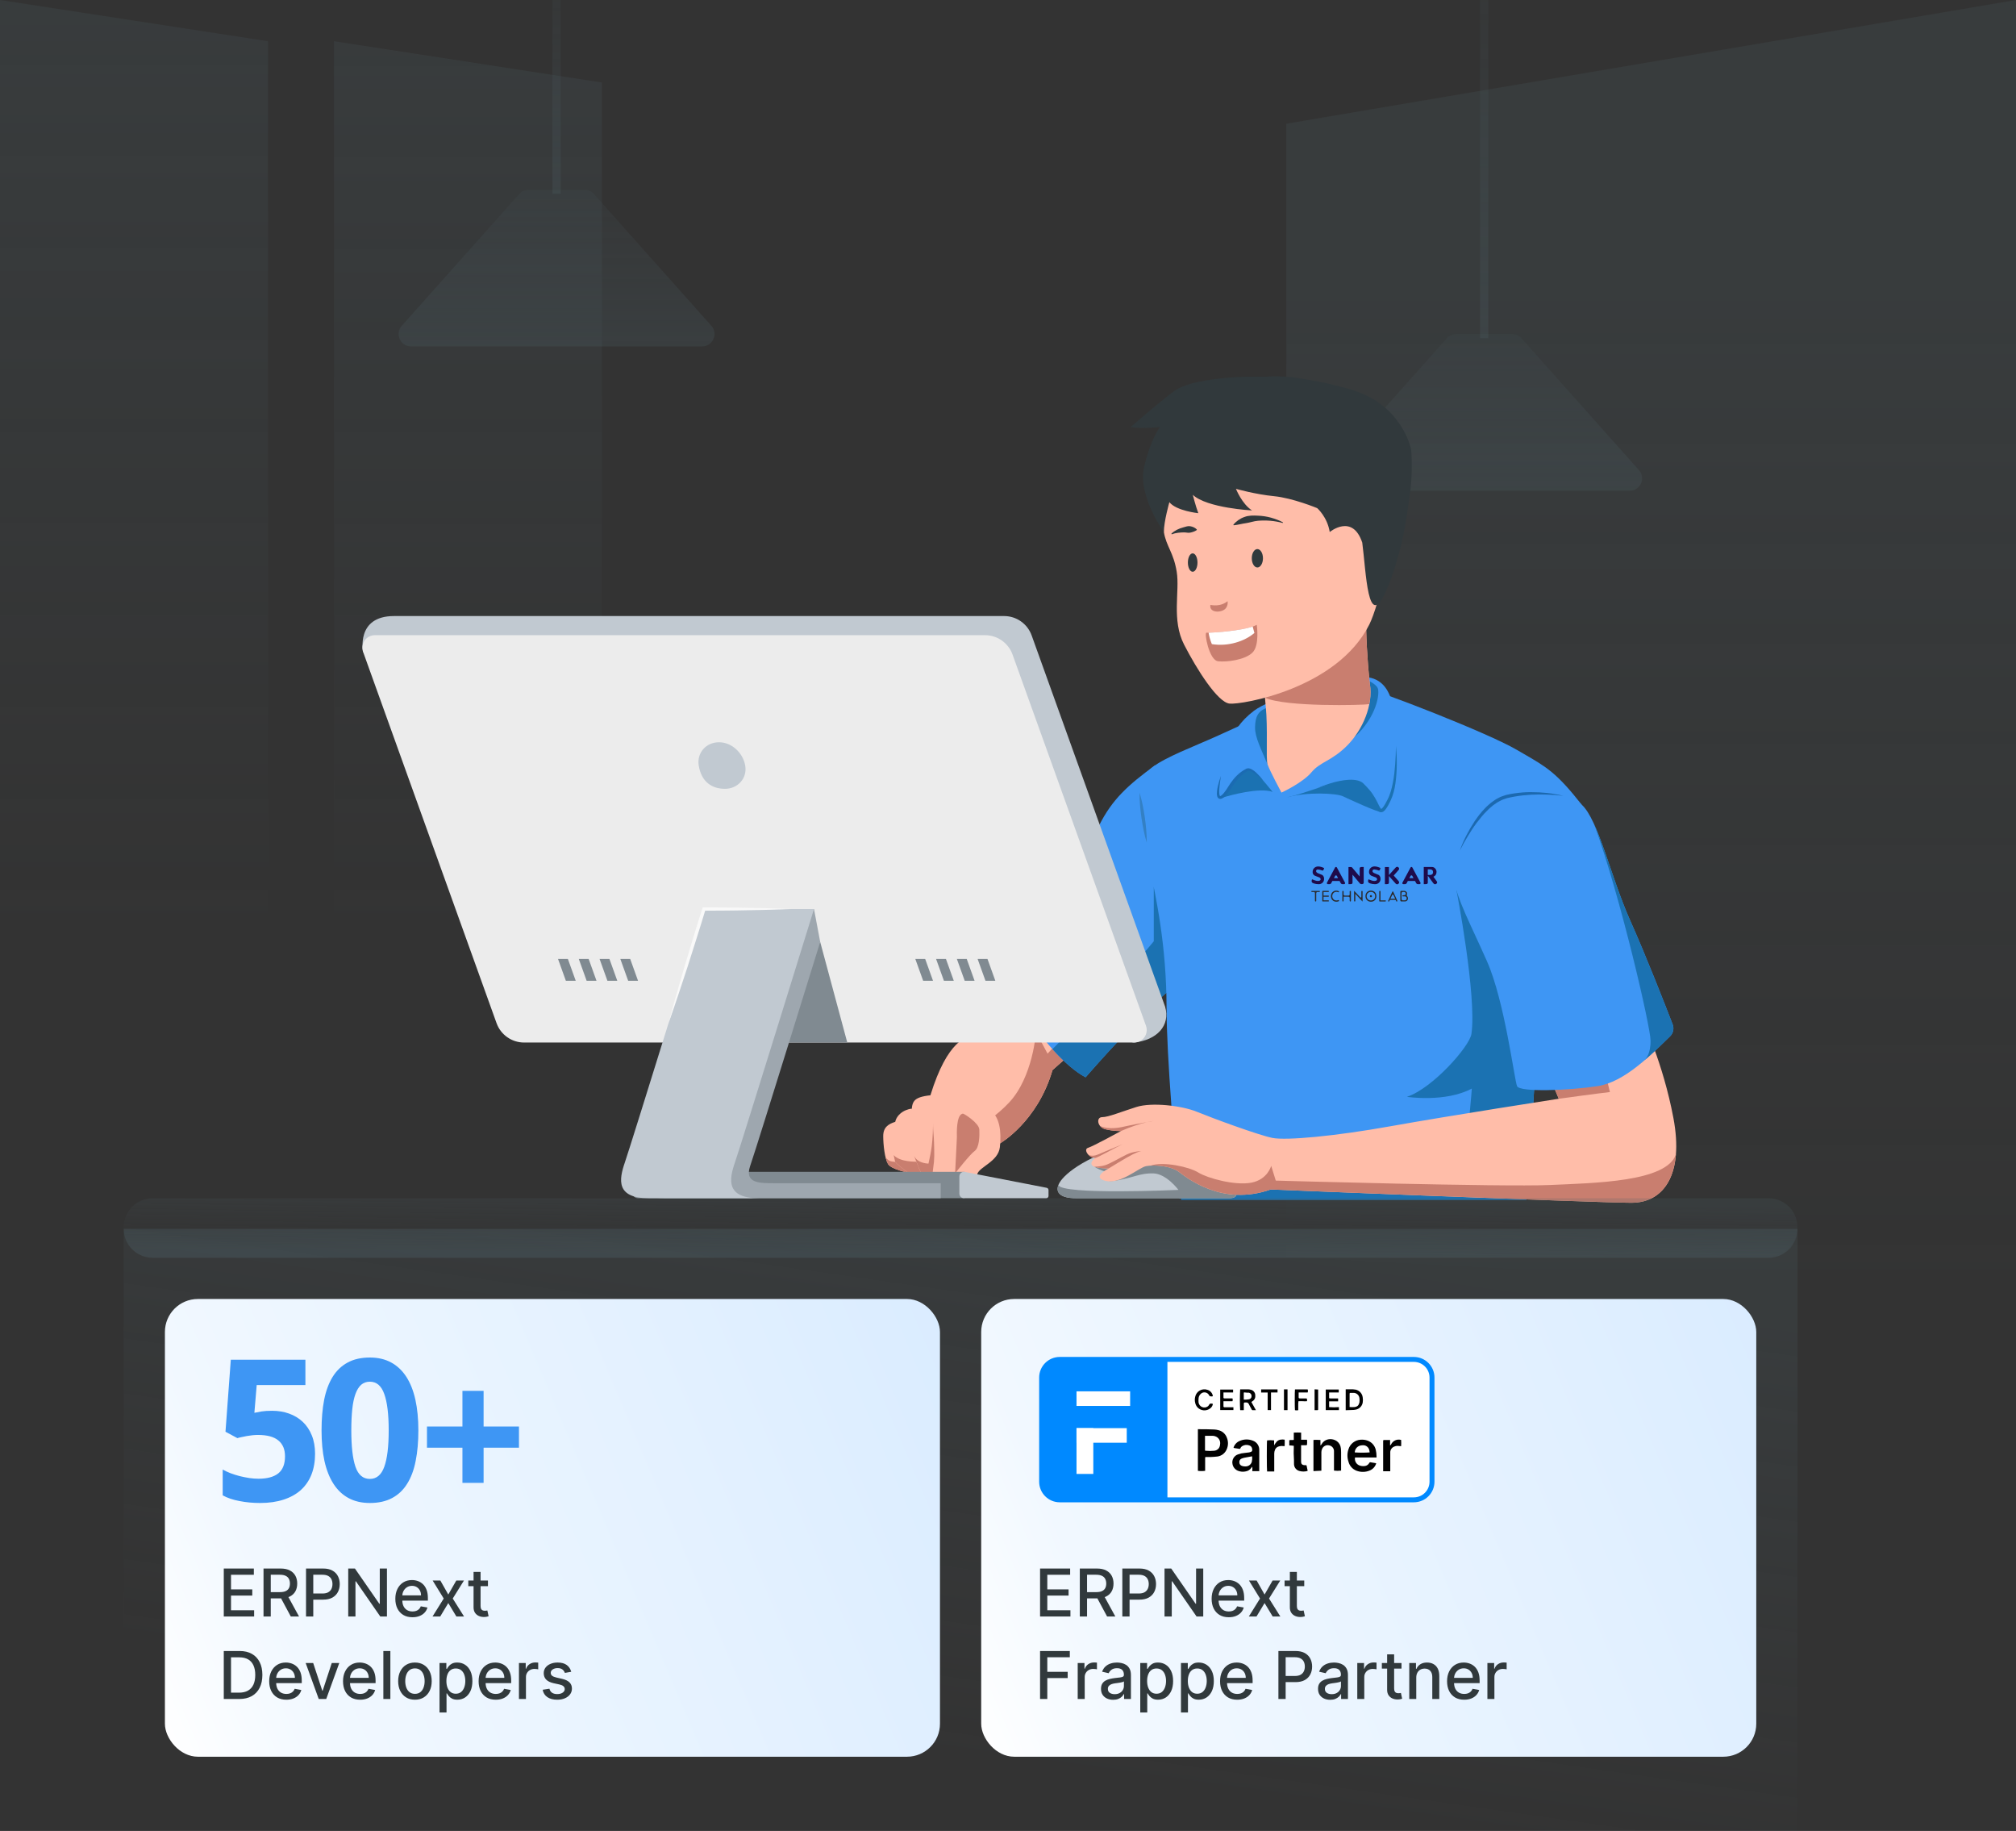 <svg width="489" height="444" viewBox="0 0 489 444" fill="none" xmlns="http://www.w3.org/2000/svg">
<rect x="0" y="0" width="489" height="444" fill="#333333" stroke="none"/>
<path d="M0 0L65 10V227H0V0Z" fill="url(#paint0_linear_1_1270)"/>
<path d="M81 10L146 20V227H81L81 10Z" fill="url(#paint1_linear_1_1270)"/>
<path d="M489 0L312 30V304.805L489 314.156V0Z" fill="url(#paint2_linear_1_1270)"/>
<path d="M436 298H30L30 444H436V298Z" fill="url(#paint3_linear_1_1270)"/>
<rect x="40" y="315" width="188" height="111" rx="8" fill="url(#paint4_linear_1_1270)"/>
<rect x="238" y="315" width="188" height="111" rx="8" fill="url(#paint5_linear_1_1270)"/>
<path d="M66.016 342.109C67.484 342.109 68.852 342.336 70.117 342.789C71.383 343.242 72.484 343.906 73.422 344.781C74.359 345.656 75.094 346.75 75.625 348.062C76.156 349.359 76.422 350.852 76.422 352.539C76.422 354.398 76.133 356.07 75.555 357.555C74.977 359.023 74.125 360.273 73 361.305C71.875 362.32 70.477 363.102 68.805 363.648C67.148 364.195 65.242 364.469 63.086 364.469C62.227 364.469 61.375 364.43 60.531 364.352C59.688 364.273 58.875 364.156 58.094 364C57.328 363.859 56.594 363.672 55.891 363.438C55.203 363.203 54.578 362.93 54.016 362.617V356.359C54.562 356.672 55.195 356.969 55.914 357.25C56.633 357.516 57.375 357.75 58.141 357.953C58.922 358.141 59.703 358.297 60.484 358.422C61.266 358.531 62.008 358.586 62.711 358.586C64.805 358.586 66.398 358.156 67.492 357.297C68.586 356.422 69.133 355.039 69.133 353.148C69.133 351.461 68.594 350.18 67.516 349.305C66.453 348.414 64.805 347.969 62.57 347.969C62.164 347.969 61.727 347.992 61.258 348.039C60.805 348.086 60.352 348.148 59.898 348.227C59.461 348.305 59.039 348.391 58.633 348.484C58.227 348.562 57.875 348.648 57.578 348.742L54.695 347.195L55.984 329.734H74.078V335.875H62.266L61.703 342.602C62.203 342.492 62.781 342.383 63.438 342.273C64.109 342.164 64.969 342.109 66.016 342.109ZM101.478 346.867C101.478 349.633 101.26 352.102 100.822 354.273C100.4 356.445 99.713 358.289 98.76 359.805C97.822 361.32 96.603 362.477 95.103 363.273C93.619 364.07 91.822 364.469 89.713 364.469C87.728 364.469 86.002 364.07 84.533 363.273C83.064 362.477 81.846 361.32 80.877 359.805C79.908 358.289 79.182 356.445 78.697 354.273C78.228 352.102 77.994 349.633 77.994 346.867C77.994 344.102 78.205 341.625 78.627 339.438C79.064 337.25 79.752 335.398 80.689 333.883C81.627 332.367 82.838 331.211 84.322 330.414C85.807 329.602 87.603 329.195 89.713 329.195C91.682 329.195 93.4 329.594 94.869 330.391C96.338 331.188 97.564 332.344 98.549 333.859C99.533 335.375 100.267 337.227 100.752 339.414C101.236 341.602 101.478 344.086 101.478 346.867ZM85.213 346.867C85.213 350.773 85.549 353.711 86.221 355.68C86.892 357.648 88.057 358.633 89.713 358.633C91.338 358.633 92.502 357.656 93.205 355.703C93.924 353.75 94.283 350.805 94.283 346.867C94.283 342.945 93.924 340 93.205 338.031C92.502 336.047 91.338 335.055 89.713 335.055C88.885 335.055 88.182 335.305 87.603 335.805C87.041 336.305 86.58 337.047 86.221 338.031C85.861 339.016 85.603 340.25 85.447 341.734C85.291 343.203 85.213 344.914 85.213 346.867ZM112.168 351.062H103.566V345.93H112.168V337.281H117.301V345.93H125.879V351.062H117.301V359.594H112.168V351.062Z" fill="#3E96F4"/>
<g clip-path="url(#clip0_1_1270)">
<path d="M342.945 329.655H257.057C254.626 329.655 252.656 331.626 252.656 334.056V359.304C252.656 361.734 254.626 363.705 257.057 363.705H342.945C345.375 363.705 347.345 361.734 347.345 359.304V334.056C347.345 331.626 345.375 329.655 342.945 329.655Z" fill="white" stroke="#0089FF" stroke-width="1.2" stroke-miterlimit="10"/>
<path d="M290.483 346.582H290.723C291.968 346.582 293.224 346.582 294.469 346.647C294.816 346.66 295.16 346.711 295.495 346.8C295.959 346.901 296.391 347.115 296.751 347.424C297.111 347.733 297.389 348.126 297.559 348.569C297.769 349.048 297.871 349.568 297.857 350.09C297.844 350.613 297.716 351.126 297.483 351.594C297.279 352.021 296.973 352.391 296.592 352.671C296.211 352.951 295.767 353.132 295.299 353.199C294.764 353.276 294.207 353.287 293.683 353.32H292.591C292.339 353.32 292.329 353.32 292.318 353.604C292.318 354.521 292.318 355.438 292.318 356.355V356.672C291.734 356.75 291.143 356.75 290.559 356.672V346.549L290.483 346.582ZM292.285 351.747C292.333 351.772 292.385 351.79 292.438 351.802C293.131 351.873 293.83 351.873 294.524 351.802C294.736 351.781 294.941 351.718 295.129 351.617C295.316 351.515 295.482 351.378 295.616 351.212C295.809 350.935 295.922 350.61 295.943 350.273C296.021 349.85 295.94 349.414 295.716 349.048C295.493 348.681 295.142 348.41 294.731 348.285C294.54 348.222 294.342 348.185 294.141 348.176C293.519 348.176 292.907 348.176 292.285 348.176V351.769V351.747Z" fill="#010101"/>
<path d="M333.913 353.44H328.671C328.587 353.884 328.681 354.343 328.932 354.719C329.183 355.095 329.572 355.357 330.014 355.449C330.441 355.558 330.888 355.558 331.314 355.449C331.624 355.343 331.89 355.135 332.067 354.859C332.242 354.564 332.275 354.564 332.613 354.63L333.618 354.794L333.815 354.859C333.701 355.234 333.509 355.579 333.251 355.873C332.993 356.167 332.675 356.402 332.319 356.563C331.279 357.016 330.104 357.047 329.042 356.65C328.566 356.469 328.139 356.176 327.799 355.796C327.459 355.416 327.215 354.96 327.088 354.466C326.749 353.483 326.749 352.414 327.088 351.43C327.284 350.793 327.671 350.231 328.196 349.819C328.721 349.407 329.359 349.165 330.025 349.126C330.599 349.077 331.176 349.152 331.718 349.345C332.202 349.517 332.636 349.807 332.981 350.188C333.326 350.569 333.571 351.03 333.694 351.529C333.825 352.072 333.891 352.629 333.891 353.189C333.891 353.265 333.891 353.341 333.891 353.483M332.22 352.162C332.205 352.023 332.184 351.884 332.155 351.747C332.104 351.441 331.963 351.158 331.748 350.934C331.534 350.709 331.257 350.555 330.953 350.491C330.722 350.458 330.486 350.458 330.255 350.491C329.817 350.523 329.406 350.716 329.102 351.033C328.797 351.349 328.621 351.767 328.606 352.206C329.809 352.288 331.017 352.288 332.22 352.206V352.162Z" fill="#010101"/>
<path d="M299.197 351.081C299.302 350.723 299.483 350.392 299.729 350.112C299.974 349.831 300.277 349.606 300.617 349.454C301.128 349.216 301.682 349.085 302.245 349.068C302.808 349.052 303.369 349.149 303.893 349.356C304.368 349.524 304.775 349.842 305.055 350.261C305.334 350.68 305.471 351.178 305.444 351.682C305.444 352.042 305.444 352.391 305.444 352.774V356.749H303.751C303.79 356.386 303.79 356.019 303.751 355.657C303.675 355.723 303.609 355.801 303.555 355.886C303.406 356.125 303.208 356.33 302.975 356.489C302.742 356.647 302.478 356.754 302.2 356.803C301.552 356.955 300.873 356.902 300.257 356.65C299.924 356.511 299.632 356.291 299.405 356.011C299.178 355.731 299.024 355.399 298.957 355.045C298.849 354.547 298.932 354.026 299.189 353.586C299.445 353.145 299.857 352.816 300.344 352.664C300.839 352.483 301.358 352.373 301.884 352.337L302.976 352.206C303.076 352.191 303.175 352.165 303.271 352.129C303.696 351.998 303.784 351.867 303.729 351.419C303.721 351.204 303.644 350.997 303.508 350.829C303.372 350.662 303.185 350.543 302.976 350.491C302.688 350.393 302.382 350.362 302.081 350.402C301.779 350.442 301.491 350.551 301.239 350.721C301.078 350.843 300.95 351.005 300.868 351.19C300.868 351.288 300.77 351.365 300.639 351.343L299.383 351.146C299.325 351.128 299.27 351.102 299.219 351.07L299.197 351.081ZM303.718 353.178H303.555C302.987 353.276 302.408 353.374 301.84 353.494C301.6 353.544 301.366 353.617 301.141 353.713C300.969 353.783 300.825 353.907 300.731 354.067C300.636 354.227 300.596 354.413 300.617 354.597C300.61 354.796 300.669 354.991 300.786 355.151C300.903 355.312 301.07 355.428 301.261 355.482C301.545 355.582 301.846 355.623 302.146 355.602C302.477 355.601 302.8 355.495 303.067 355.298C303.334 355.102 303.531 354.826 303.631 354.51C303.737 354.063 303.766 353.602 303.718 353.145V353.178Z" fill="#010101"/>
<path d="M318.592 356.738V349.192C319.16 349.104 319.684 349.192 320.284 349.192V350.502C320.459 350.426 320.514 350.284 320.59 350.175C320.738 349.908 320.939 349.675 321.179 349.487C321.419 349.3 321.694 349.162 321.988 349.083C322.375 348.978 322.78 348.96 323.174 349.03C323.569 349.1 323.943 349.256 324.27 349.487C324.54 349.681 324.764 349.931 324.93 350.219C325.096 350.507 325.198 350.827 325.231 351.157C325.275 351.49 325.297 351.826 325.297 352.162C325.297 353.527 325.297 354.892 325.297 356.257V356.618C324.724 356.69 324.144 356.69 323.571 356.618C323.571 356.541 323.571 356.454 323.571 356.366C323.571 355.1 323.571 353.833 323.571 352.566C323.588 352.312 323.588 352.056 323.571 351.802C323.548 351.48 323.417 351.175 323.199 350.937C322.981 350.699 322.689 350.542 322.37 350.491C322.037 350.414 321.688 350.456 321.383 350.61C321.078 350.763 320.836 351.019 320.699 351.332C320.578 351.58 320.514 351.853 320.514 352.129C320.514 353.538 320.514 354.947 320.514 356.366V356.639L318.592 356.738Z" fill="#010101"/>
<path d="M315.6 347.368V349.137H317.03C317.068 349.522 317.068 349.91 317.03 350.295C317.03 350.448 316.899 350.458 316.779 350.458H315.589C315.589 350.579 315.589 350.655 315.589 350.742V354.433C315.589 354.979 315.796 355.285 316.539 355.307C316.604 355.312 316.67 355.312 316.735 355.307C316.757 355.3 316.78 355.299 316.802 355.302C316.824 355.305 316.846 355.314 316.865 355.326C316.883 355.339 316.899 355.355 316.911 355.375C316.922 355.394 316.93 355.416 316.932 355.438C317.019 355.798 317.085 356.159 317.161 356.53C317.171 356.588 317.171 356.647 317.161 356.705C316.507 356.885 315.817 356.885 315.163 356.705C314.802 356.607 314.483 356.396 314.251 356.103C314.019 355.811 313.887 355.451 313.874 355.078C313.874 354.379 313.874 353.691 313.82 352.992C313.765 352.293 313.82 351.671 313.82 351.015V350.6C313.458 350.548 313.093 350.519 312.728 350.513V349.257C313.077 349.126 313.437 349.257 313.82 349.17V347.401C314.427 347.368 315.036 347.368 315.643 347.401L315.6 347.368Z" fill="#010101"/>
<path d="M309.102 350.371C309.299 350.109 309.473 349.825 309.692 349.585C309.927 349.342 310.233 349.178 310.565 349.115C310.909 349.054 311.26 349.054 311.603 349.115C311.657 349.629 311.603 350.142 311.603 350.677H311.275C310.887 350.616 310.49 350.65 310.118 350.775C309.934 350.832 309.765 350.927 309.621 351.056C309.478 351.184 309.364 351.341 309.288 351.518C309.153 351.813 309.083 352.133 309.08 352.457V356.825H307.344C307.267 356.585 307.246 349.705 307.344 349.29C307.91 349.224 308.481 349.224 309.047 349.29V350.458H309.113L309.102 350.371Z" fill="#010101"/>
<path d="M337.178 349.148V350.502L337.364 350.371C337.39 350.333 337.412 350.293 337.429 350.251C337.634 349.828 337.978 349.488 338.403 349.289C338.829 349.09 339.31 349.044 339.766 349.159H339.853C339.892 349.672 339.892 350.186 339.853 350.699L339.286 350.644C338.916 350.59 338.538 350.639 338.194 350.786C337.894 350.898 337.639 351.102 337.464 351.369C337.289 351.636 337.204 351.952 337.222 352.271C337.222 353.636 337.222 355.012 337.222 356.388V356.77H335.496C335.496 356.661 335.496 356.563 335.496 356.465C335.496 354.16 335.496 351.856 335.496 349.552C335.496 349.214 335.496 349.203 335.857 349.192H337.189" fill="#010101"/>
<path d="M303.544 340.008L304.636 341.963H303.828C303.686 341.963 303.631 341.842 303.576 341.733C303.358 341.329 303.129 340.936 302.932 340.521C302.878 340.374 302.774 340.251 302.638 340.173C302.502 340.095 302.344 340.068 302.19 340.095C301.698 340.095 301.698 340.095 301.698 340.576V341.952C301.404 341.973 301.108 341.973 300.814 341.952C300.726 340.275 300.726 338.594 300.814 336.917C300.89 336.912 300.967 336.912 301.043 336.917H302.823C303.011 336.924 303.198 336.954 303.38 337.005C303.672 337.066 303.937 337.22 304.134 337.445C304.331 337.669 304.45 337.952 304.472 338.25C304.466 338.297 304.466 338.344 304.472 338.392C304.51 338.665 304.466 338.944 304.345 339.193C304.225 339.442 304.033 339.649 303.795 339.789L303.555 339.964L303.544 340.008ZM301.731 339.407C302.146 339.407 302.528 339.407 302.91 339.331C303.097 339.311 303.27 339.222 303.394 339.08C303.518 338.938 303.583 338.754 303.576 338.566C303.589 338.374 303.532 338.183 303.415 338.029C303.299 337.874 303.132 337.767 302.943 337.725C302.615 337.725 302.288 337.725 301.971 337.671C301.654 337.616 301.698 337.671 301.687 337.955V339.047C301.68 339.152 301.68 339.258 301.687 339.363L301.731 339.407Z" fill="#010101"/>
<path d="M326.411 341.973C326.411 340.27 326.411 338.61 326.411 336.906H328.169C328.392 336.921 328.614 336.946 328.835 336.983C329.279 337.08 329.682 337.313 329.987 337.649C330.293 337.986 330.485 338.41 330.539 338.861C330.61 339.28 330.61 339.709 330.539 340.128C330.459 340.569 330.242 340.974 329.919 341.284C329.595 341.594 329.181 341.793 328.737 341.853C328.495 341.897 328.25 341.919 328.005 341.919L326.411 341.973ZM327.361 341.198C327.789 341.237 328.221 341.237 328.649 341.198C329.228 341.078 329.545 340.86 329.741 340.106C329.795 339.744 329.795 339.376 329.741 339.014C329.697 338.673 329.531 338.36 329.274 338.131C329.018 337.903 328.687 337.774 328.344 337.769H327.71C327.383 337.769 327.361 337.769 327.361 338.108V340.958C327.361 341.056 327.361 341.154 327.361 341.285V341.198Z" fill="#010101"/>
<path d="M299.099 336.961V337.671H296.762C296.762 338.097 296.762 338.479 296.762 338.872C296.762 339.047 296.828 339.101 297.024 339.101H298.946C299.029 339.327 299.029 339.575 298.946 339.8H296.762C296.762 340.237 296.762 340.619 296.762 341.012C296.759 341.044 296.763 341.076 296.773 341.105C296.783 341.135 296.8 341.163 296.821 341.185C296.843 341.208 296.87 341.226 296.899 341.238C296.928 341.249 296.96 341.254 296.991 341.253H299.176V341.93H295.976V336.961H299.176H299.099Z" fill="#010101"/>
<path d="M321.54 336.95H324.729V337.671H322.392V339.058C322.622 339.125 322.864 339.144 323.102 339.112C323.331 339.112 323.571 339.112 323.812 339.112H324.576V339.822H322.392V341.22C323.184 341.286 323.98 341.286 324.773 341.22V341.952H321.573V336.95H321.54Z" fill="#010101"/>
<path d="M294.207 340.412C294.151 340.843 293.927 341.236 293.584 341.504C293.129 341.867 292.553 342.045 291.972 342.002C291.392 341.96 290.848 341.7 290.45 341.275C290.181 340.961 289.993 340.586 289.904 340.183C289.784 339.702 289.784 339.2 289.904 338.719C289.969 338.399 290.103 338.097 290.295 337.833C290.488 337.569 290.735 337.35 291.02 337.19C291.305 337.03 291.622 336.934 291.947 336.908C292.273 336.881 292.6 336.926 292.907 337.038C293.225 337.137 293.511 337.32 293.734 337.568C293.957 337.816 294.109 338.119 294.174 338.446C294.18 338.493 294.18 338.541 294.174 338.588C293.968 338.651 293.747 338.651 293.541 338.588C293.399 338.588 293.344 338.446 293.279 338.337C293.185 338.155 293.05 337.999 292.884 337.88C292.717 337.762 292.525 337.685 292.323 337.656C292.121 337.627 291.915 337.647 291.722 337.714C291.529 337.782 291.355 337.894 291.215 338.042C290.918 338.33 290.742 338.721 290.723 339.134C290.69 339.457 290.69 339.783 290.723 340.106C290.76 340.348 290.858 340.577 291.01 340.77C291.161 340.963 291.359 341.113 291.586 341.206C291.812 341.3 292.059 341.333 292.302 341.303C292.545 341.273 292.776 341.18 292.973 341.034C293.07 340.959 293.151 340.867 293.213 340.761C293.442 340.357 293.53 340.314 293.988 340.379L294.196 340.445L294.207 340.412Z" fill="#010101"/>
<path d="M314.114 336.928H317.183C317.281 337.166 317.281 337.433 317.183 337.671H314.999C314.992 337.765 314.992 337.86 314.999 337.955C314.999 338.228 314.999 338.501 314.999 338.763C314.999 339.025 314.999 339.112 315.37 339.112H316.932C316.995 339.212 317.035 339.325 317.048 339.442C317.062 339.559 317.048 339.678 317.008 339.789C316.667 339.817 316.323 339.817 315.982 339.789H314.955C314.902 340.151 314.884 340.516 314.901 340.881C314.901 341.231 314.901 341.569 314.901 341.973C314.637 342.022 314.367 342.022 314.104 341.973C314.038 341.624 314.038 337.201 314.104 336.95L314.114 336.928Z" fill="#010101"/>
<path d="M308.294 337.671V341.941H307.486V337.682H305.902V336.928H309.877V337.671H308.294Z" fill="#010101"/>
<path d="M312.302 336.917H311.439V341.952H312.302V336.917Z" fill="#010101"/>
<path d="M318.865 341.973V336.906L319.727 336.961C319.733 337.048 319.733 337.136 319.727 337.223V340.87C319.727 341.133 319.727 341.406 319.727 341.668C319.727 341.93 319.727 341.963 319.444 341.963H318.843L318.865 341.973Z" fill="#010101"/>
<path d="M257.084 329.786H283.169V363.574H256.952C255.847 363.574 254.788 363.13 254.006 362.339C253.225 361.549 252.786 360.477 252.786 359.359V334.134C252.786 332.983 253.237 331.878 254.041 331.063C254.844 330.248 255.935 329.789 257.073 329.786H257.084Z" fill="#0089FF"/>
<path d="M274.124 337.397H261.118V340.936H274.124V337.397Z" fill="white"/>
<path d="M273.305 346.319H261.118V349.857H273.305V346.319Z" fill="white"/>
<path d="M265.192 346.319H261.118V357.425H265.192V346.319Z" fill="white"/>
</g>
<path d="M54.278 392V380.364H61.574V381.875H56.034V385.42H61.193V386.926H56.034V390.489H61.642V392H54.278ZM63.919 392V380.364H68.067C68.968 380.364 69.716 380.519 70.311 380.83C70.91 381.14 71.356 381.57 71.652 382.119C71.947 382.665 72.095 383.295 72.095 384.011C72.095 384.723 71.945 385.35 71.646 385.892C71.351 386.43 70.904 386.848 70.305 387.148C69.711 387.447 68.963 387.597 68.061 387.597H64.919V386.085H67.902C68.47 386.085 68.932 386.004 69.288 385.841C69.648 385.678 69.912 385.441 70.078 385.131C70.245 384.82 70.328 384.447 70.328 384.011C70.328 383.572 70.243 383.191 70.072 382.869C69.906 382.547 69.642 382.301 69.283 382.131C68.927 381.956 68.459 381.869 67.879 381.869H65.675V392H63.919ZM69.663 386.75L72.538 392H70.538L67.72 386.75H69.663ZM74.231 392V380.364H78.379C79.285 380.364 80.035 380.528 80.629 380.858C81.224 381.187 81.669 381.638 81.965 382.21C82.26 382.778 82.408 383.419 82.408 384.131C82.408 384.847 82.258 385.491 81.959 386.062C81.663 386.631 81.216 387.081 80.618 387.415C80.023 387.744 79.275 387.909 78.374 387.909H75.521V386.42H78.215C78.787 386.42 79.251 386.322 79.606 386.125C79.963 385.924 80.224 385.652 80.391 385.307C80.557 384.962 80.641 384.57 80.641 384.131C80.641 383.691 80.557 383.301 80.391 382.96C80.224 382.619 79.961 382.352 79.601 382.159C79.245 381.966 78.775 381.869 78.192 381.869H75.987V392H74.231ZM93.858 380.364V392H92.244L86.329 383.466H86.222V392H84.466V380.364H86.091L92.011 388.909H92.119V380.364H93.858ZM100.044 392.176C99.184 392.176 98.444 391.992 97.822 391.625C97.205 391.254 96.728 390.733 96.391 390.062C96.057 389.388 95.891 388.598 95.891 387.693C95.891 386.799 96.057 386.011 96.391 385.33C96.728 384.648 97.197 384.116 97.8 383.733C98.406 383.35 99.114 383.159 99.925 383.159C100.417 383.159 100.894 383.241 101.357 383.403C101.819 383.566 102.233 383.822 102.601 384.17C102.968 384.519 103.258 384.972 103.47 385.528C103.682 386.081 103.788 386.754 103.788 387.545V388.148H96.851V386.875H102.124C102.124 386.428 102.033 386.032 101.851 385.688C101.669 385.339 101.413 385.064 101.084 384.864C100.758 384.663 100.375 384.562 99.936 384.562C99.459 384.562 99.042 384.68 98.686 384.915C98.334 385.146 98.061 385.449 97.868 385.824C97.678 386.195 97.584 386.598 97.584 387.034V388.028C97.584 388.612 97.686 389.108 97.891 389.517C98.099 389.926 98.389 390.239 98.76 390.455C99.131 390.667 99.565 390.773 100.061 390.773C100.383 390.773 100.677 390.727 100.942 390.636C101.207 390.542 101.436 390.402 101.629 390.216C101.822 390.03 101.97 389.801 102.072 389.528L103.68 389.818C103.552 390.292 103.321 390.706 102.987 391.062C102.658 391.415 102.243 391.689 101.743 391.886C101.247 392.08 100.68 392.176 100.044 392.176ZM106.811 383.273L108.737 386.67L110.68 383.273H112.538L109.817 387.636L112.561 392H110.703L108.737 388.739L106.777 392H104.913L107.629 387.636L104.947 383.273H106.811ZM118.357 383.273V384.636H113.589V383.273H118.357ZM114.868 381.182H116.567V389.438C116.567 389.767 116.616 390.015 116.714 390.182C116.813 390.345 116.94 390.456 117.095 390.517C117.254 390.574 117.427 390.602 117.612 390.602C117.749 390.602 117.868 390.593 117.97 390.574C118.072 390.555 118.152 390.54 118.209 390.528L118.516 391.932C118.417 391.97 118.277 392.008 118.095 392.045C117.913 392.087 117.686 392.11 117.413 392.114C116.966 392.121 116.55 392.042 116.163 391.875C115.777 391.708 115.464 391.451 115.226 391.102C114.987 390.754 114.868 390.316 114.868 389.79V381.182ZM58.045 412H54.278V400.364H58.165C59.305 400.364 60.284 400.597 61.102 401.062C61.92 401.525 62.547 402.189 62.983 403.057C63.422 403.92 63.642 404.956 63.642 406.165C63.642 407.377 63.42 408.419 62.977 409.29C62.538 410.161 61.901 410.831 61.068 411.301C60.235 411.767 59.227 412 58.045 412ZM56.034 410.466H57.949C58.835 410.466 59.572 410.299 60.159 409.966C60.746 409.629 61.186 409.142 61.477 408.506C61.769 407.866 61.915 407.085 61.915 406.165C61.915 405.252 61.769 404.477 61.477 403.841C61.189 403.205 60.76 402.722 60.188 402.392C59.615 402.062 58.905 401.898 58.057 401.898H56.034V410.466ZM69.45 412.176C68.59 412.176 67.85 411.992 67.229 411.625C66.611 411.254 66.134 410.733 65.797 410.062C65.463 409.388 65.297 408.598 65.297 407.693C65.297 406.799 65.463 406.011 65.797 405.33C66.134 404.648 66.604 404.116 67.206 403.733C67.812 403.35 68.52 403.159 69.331 403.159C69.823 403.159 70.301 403.241 70.763 403.403C71.225 403.566 71.64 403.822 72.007 404.17C72.374 404.519 72.664 404.972 72.876 405.528C73.088 406.081 73.195 406.754 73.195 407.545V408.148H66.257V406.875H71.53C71.53 406.428 71.439 406.032 71.257 405.688C71.075 405.339 70.82 405.064 70.49 404.864C70.164 404.663 69.782 404.562 69.342 404.562C68.865 404.562 68.448 404.68 68.092 404.915C67.74 405.146 67.467 405.449 67.274 405.824C67.085 406.195 66.99 406.598 66.99 407.034V408.028C66.99 408.612 67.092 409.108 67.297 409.517C67.505 409.926 67.795 410.239 68.166 410.455C68.537 410.667 68.971 410.773 69.467 410.773C69.789 410.773 70.083 410.727 70.348 410.636C70.613 410.542 70.842 410.402 71.035 410.216C71.229 410.03 71.376 409.801 71.479 409.528L73.087 409.818C72.958 410.292 72.727 410.706 72.394 411.062C72.064 411.415 71.649 411.689 71.149 411.886C70.653 412.08 70.087 412.176 69.45 412.176ZM82.296 403.273L79.131 412H77.312L74.142 403.273H75.966L78.176 409.989H78.267L80.472 403.273H82.296ZM87.356 412.176C86.497 412.176 85.756 411.992 85.135 411.625C84.517 411.254 84.04 410.733 83.703 410.062C83.37 409.388 83.203 408.598 83.203 407.693C83.203 406.799 83.37 406.011 83.703 405.33C84.04 404.648 84.51 404.116 85.112 403.733C85.718 403.35 86.427 403.159 87.237 403.159C87.73 403.159 88.207 403.241 88.669 403.403C89.131 403.566 89.546 403.822 89.913 404.17C90.281 404.519 90.57 404.972 90.783 405.528C90.995 406.081 91.101 406.754 91.101 407.545V408.148H84.163V406.875H89.436C89.436 406.428 89.345 406.032 89.163 405.688C88.981 405.339 88.726 405.064 88.396 404.864C88.07 404.663 87.688 404.562 87.249 404.562C86.771 404.562 86.355 404.68 85.999 404.915C85.646 405.146 85.374 405.449 85.18 405.824C84.991 406.195 84.896 406.598 84.896 407.034V408.028C84.896 408.612 84.999 409.108 85.203 409.517C85.412 409.926 85.701 410.239 86.072 410.455C86.444 410.667 86.877 410.773 87.374 410.773C87.695 410.773 87.989 410.727 88.254 410.636C88.519 410.542 88.749 410.402 88.942 410.216C89.135 410.03 89.283 409.801 89.385 409.528L90.993 409.818C90.864 410.292 90.633 410.706 90.3 411.062C89.97 411.415 89.555 411.689 89.055 411.886C88.559 412.08 87.993 412.176 87.356 412.176ZM94.685 400.364V412H92.986V400.364H94.685ZM100.646 412.176C99.828 412.176 99.114 411.989 98.504 411.614C97.894 411.239 97.421 410.714 97.084 410.04C96.747 409.366 96.578 408.578 96.578 407.676C96.578 406.771 96.747 405.979 97.084 405.301C97.421 404.623 97.894 404.097 98.504 403.722C99.114 403.347 99.828 403.159 100.646 403.159C101.464 403.159 102.179 403.347 102.788 403.722C103.398 404.097 103.872 404.623 104.209 405.301C104.546 405.979 104.714 406.771 104.714 407.676C104.714 408.578 104.546 409.366 104.209 410.04C103.872 410.714 103.398 411.239 102.788 411.614C102.179 411.989 101.464 412.176 100.646 412.176ZM100.652 410.75C101.182 410.75 101.622 410.61 101.97 410.33C102.319 410.049 102.576 409.676 102.743 409.21C102.913 408.744 102.999 408.231 102.999 407.67C102.999 407.114 102.913 406.602 102.743 406.136C102.576 405.667 102.319 405.29 101.97 405.006C101.622 404.722 101.182 404.58 100.652 404.58C100.118 404.58 99.675 404.722 99.322 405.006C98.974 405.29 98.715 405.667 98.544 406.136C98.377 406.602 98.294 407.114 98.294 407.67C98.294 408.231 98.377 408.744 98.544 409.21C98.715 409.676 98.974 410.049 99.322 410.33C99.675 410.61 100.118 410.75 100.652 410.75ZM106.611 415.273V403.273H108.27V404.688H108.412C108.51 404.506 108.652 404.295 108.838 404.057C109.024 403.818 109.281 403.61 109.611 403.432C109.94 403.25 110.376 403.159 110.918 403.159C111.622 403.159 112.251 403.337 112.804 403.693C113.357 404.049 113.791 404.562 114.105 405.233C114.423 405.903 114.582 406.71 114.582 407.653C114.582 408.597 114.425 409.405 114.111 410.08C113.796 410.75 113.365 411.267 112.815 411.631C112.266 411.991 111.639 412.17 110.935 412.17C110.404 412.17 109.971 412.081 109.634 411.903C109.3 411.725 109.039 411.517 108.849 411.278C108.66 411.04 108.514 410.828 108.412 410.642H108.31V415.273H106.611ZM108.276 407.636C108.276 408.25 108.365 408.788 108.543 409.25C108.721 409.712 108.978 410.074 109.315 410.335C109.652 410.593 110.065 410.722 110.554 410.722C111.062 410.722 111.486 410.587 111.827 410.318C112.168 410.045 112.425 409.676 112.599 409.21C112.777 408.744 112.866 408.22 112.866 407.636C112.866 407.061 112.779 406.544 112.605 406.085C112.435 405.627 112.177 405.265 111.832 405C111.491 404.735 111.065 404.602 110.554 404.602C110.062 404.602 109.645 404.729 109.304 404.983C108.967 405.237 108.711 405.591 108.537 406.045C108.363 406.5 108.276 407.03 108.276 407.636ZM120.247 412.176C119.387 412.176 118.647 411.992 118.026 411.625C117.408 411.254 116.931 410.733 116.594 410.062C116.26 409.388 116.094 408.598 116.094 407.693C116.094 406.799 116.26 406.011 116.594 405.33C116.931 404.648 117.401 404.116 118.003 403.733C118.609 403.35 119.317 403.159 120.128 403.159C120.62 403.159 121.098 403.241 121.56 403.403C122.022 403.566 122.437 403.822 122.804 404.17C123.171 404.519 123.461 404.972 123.673 405.528C123.885 406.081 123.991 406.754 123.991 407.545V408.148H117.054V406.875H122.327C122.327 406.428 122.236 406.032 122.054 405.688C121.872 405.339 121.616 405.064 121.287 404.864C120.961 404.663 120.579 404.562 120.139 404.562C119.662 404.562 119.245 404.68 118.889 404.915C118.537 405.146 118.264 405.449 118.071 405.824C117.882 406.195 117.787 406.598 117.787 407.034V408.028C117.787 408.612 117.889 409.108 118.094 409.517C118.302 409.926 118.592 410.239 118.963 410.455C119.334 410.667 119.768 410.773 120.264 410.773C120.586 410.773 120.88 410.727 121.145 410.636C121.41 410.542 121.639 410.402 121.832 410.216C122.026 410.03 122.173 409.801 122.276 409.528L123.884 409.818C123.755 410.292 123.524 410.706 123.19 411.062C122.861 411.415 122.446 411.689 121.946 411.886C121.45 412.08 120.884 412.176 120.247 412.176ZM125.876 412V403.273H127.518V404.659H127.609C127.768 404.189 128.049 403.82 128.45 403.551C128.856 403.278 129.314 403.142 129.825 403.142C129.931 403.142 130.056 403.146 130.2 403.153C130.348 403.161 130.464 403.17 130.547 403.182V404.807C130.479 404.788 130.357 404.767 130.183 404.744C130.009 404.718 129.835 404.705 129.661 404.705C129.259 404.705 128.901 404.79 128.587 404.96C128.276 405.127 128.03 405.36 127.848 405.659C127.666 405.955 127.575 406.292 127.575 406.67V412H125.876ZM138.557 405.403L137.017 405.676C136.953 405.479 136.85 405.292 136.71 405.114C136.574 404.936 136.388 404.79 136.153 404.676C135.919 404.562 135.625 404.506 135.273 404.506C134.792 404.506 134.39 404.614 134.068 404.83C133.746 405.042 133.585 405.316 133.585 405.653C133.585 405.945 133.693 406.18 133.909 406.358C134.125 406.536 134.473 406.682 134.955 406.795L136.341 407.114C137.144 407.299 137.742 407.585 138.136 407.972C138.53 408.358 138.727 408.86 138.727 409.477C138.727 410 138.576 410.466 138.273 410.875C137.973 411.28 137.555 411.598 137.017 411.83C136.483 412.061 135.864 412.176 135.159 412.176C134.182 412.176 133.384 411.968 132.767 411.551C132.15 411.131 131.771 410.534 131.631 409.761L133.273 409.511C133.375 409.939 133.585 410.263 133.903 410.483C134.222 410.699 134.636 410.807 135.148 410.807C135.705 410.807 136.15 410.691 136.483 410.46C136.816 410.225 136.983 409.939 136.983 409.602C136.983 409.33 136.881 409.1 136.676 408.915C136.475 408.729 136.167 408.589 135.75 408.494L134.273 408.17C133.458 407.985 132.856 407.689 132.466 407.284C132.08 406.879 131.886 406.366 131.886 405.744C131.886 405.229 132.03 404.778 132.318 404.392C132.606 404.006 133.004 403.705 133.511 403.489C134.019 403.269 134.6 403.159 135.256 403.159C136.199 403.159 136.941 403.364 137.483 403.773C138.025 404.178 138.383 404.722 138.557 405.403Z" fill="#31393C"/>
<path d="M252.278 392V380.364H259.574V381.875H254.034V385.42H259.193V386.926H254.034V390.489H259.642V392H252.278ZM261.919 392V380.364H266.067C266.968 380.364 267.716 380.519 268.311 380.83C268.91 381.14 269.357 381.57 269.652 382.119C269.947 382.665 270.095 383.295 270.095 384.011C270.095 384.723 269.946 385.35 269.646 385.892C269.351 386.43 268.904 386.848 268.305 387.148C267.711 387.447 266.963 387.597 266.061 387.597H262.919V386.085H265.902C266.47 386.085 266.932 386.004 267.288 385.841C267.648 385.678 267.911 385.441 268.078 385.131C268.245 384.82 268.328 384.447 268.328 384.011C268.328 383.572 268.243 383.191 268.072 382.869C267.906 382.547 267.643 382.301 267.283 382.131C266.927 381.956 266.459 381.869 265.879 381.869H263.675V392H261.919ZM267.663 386.75L270.538 392H268.538L265.72 386.75H267.663ZM272.232 392V380.364H276.379C277.285 380.364 278.035 380.528 278.629 380.858C279.224 381.187 279.669 381.638 279.964 382.21C280.26 382.778 280.408 383.419 280.408 384.131C280.408 384.847 280.258 385.491 279.959 386.062C279.663 386.631 279.216 387.081 278.618 387.415C278.023 387.744 277.275 387.909 276.374 387.909H273.521V386.42H276.214C276.786 386.42 277.25 386.322 277.607 386.125C277.963 385.924 278.224 385.652 278.391 385.307C278.557 384.962 278.641 384.57 278.641 384.131C278.641 383.691 278.557 383.301 278.391 382.96C278.224 382.619 277.961 382.352 277.601 382.159C277.245 381.966 276.775 381.869 276.192 381.869H273.987V392H272.232ZM291.858 380.364V392H290.244L284.33 383.466H284.222V392H282.466V380.364H284.091L290.011 388.909H290.119V380.364H291.858ZM298.044 392.176C297.184 392.176 296.444 391.992 295.822 391.625C295.205 391.254 294.728 390.733 294.391 390.062C294.057 389.388 293.891 388.598 293.891 387.693C293.891 386.799 294.057 386.011 294.391 385.33C294.728 384.648 295.197 384.116 295.8 383.733C296.406 383.35 297.114 383.159 297.925 383.159C298.417 383.159 298.894 383.241 299.357 383.403C299.819 383.566 300.233 383.822 300.601 384.17C300.968 384.519 301.258 384.972 301.47 385.528C301.682 386.081 301.788 386.754 301.788 387.545V388.148H294.851V386.875H300.124C300.124 386.428 300.033 386.032 299.851 385.688C299.669 385.339 299.413 385.064 299.084 384.864C298.758 384.663 298.375 384.562 297.936 384.562C297.459 384.562 297.042 384.68 296.686 384.915C296.334 385.146 296.061 385.449 295.868 385.824C295.679 386.195 295.584 386.598 295.584 387.034V388.028C295.584 388.612 295.686 389.108 295.891 389.517C296.099 389.926 296.389 390.239 296.76 390.455C297.131 390.667 297.565 390.773 298.061 390.773C298.383 390.773 298.677 390.727 298.942 390.636C299.207 390.542 299.436 390.402 299.629 390.216C299.822 390.03 299.97 389.801 300.072 389.528L301.68 389.818C301.552 390.292 301.321 390.706 300.987 391.062C300.658 391.415 300.243 391.689 299.743 391.886C299.247 392.08 298.68 392.176 298.044 392.176ZM304.811 383.273L306.737 386.67L308.68 383.273H310.538L307.817 387.636L310.561 392H308.703L306.737 388.739L304.777 392H302.913L305.629 387.636L302.947 383.273H304.811ZM316.357 383.273V384.636H311.589V383.273H316.357ZM312.868 381.182H314.567V389.438C314.567 389.767 314.616 390.015 314.714 390.182C314.813 390.345 314.94 390.456 315.095 390.517C315.254 390.574 315.427 390.602 315.612 390.602C315.749 390.602 315.868 390.593 315.97 390.574C316.072 390.555 316.152 390.54 316.209 390.528L316.516 391.932C316.417 391.97 316.277 392.008 316.095 392.045C315.913 392.087 315.686 392.11 315.413 392.114C314.966 392.121 314.55 392.042 314.163 391.875C313.777 391.708 313.464 391.451 313.226 391.102C312.987 390.754 312.868 390.316 312.868 389.79V381.182ZM252.278 412V400.364H259.494V401.875H254.034V405.42H258.977V406.926H254.034V412H252.278ZM261.408 412V403.273H263.05V404.659H263.141C263.3 404.189 263.58 403.82 263.982 403.551C264.387 403.278 264.845 403.142 265.357 403.142C265.463 403.142 265.588 403.146 265.732 403.153C265.879 403.161 265.995 403.17 266.078 403.182V404.807C266.01 404.788 265.889 404.767 265.714 404.744C265.54 404.718 265.366 404.705 265.192 404.705C264.79 404.705 264.432 404.79 264.118 404.96C263.807 405.127 263.561 405.36 263.379 405.659C263.197 405.955 263.107 406.292 263.107 406.67V412H261.408ZM270.01 412.193C269.457 412.193 268.957 412.091 268.51 411.886C268.063 411.678 267.709 411.377 267.447 410.983C267.19 410.589 267.061 410.106 267.061 409.534C267.061 409.042 267.156 408.636 267.345 408.318C267.535 408 267.79 407.748 268.112 407.562C268.434 407.377 268.794 407.237 269.192 407.142C269.589 407.047 269.995 406.975 270.408 406.926C270.93 406.866 271.355 406.816 271.68 406.778C272.006 406.737 272.243 406.67 272.391 406.58C272.538 406.489 272.612 406.341 272.612 406.136V406.097C272.612 405.6 272.472 405.216 272.192 404.943C271.915 404.67 271.502 404.534 270.953 404.534C270.381 404.534 269.93 404.661 269.601 404.915C269.275 405.165 269.05 405.443 268.925 405.75L267.328 405.386C267.518 404.856 267.794 404.428 268.158 404.102C268.525 403.773 268.947 403.534 269.425 403.386C269.902 403.235 270.404 403.159 270.93 403.159C271.279 403.159 271.648 403.201 272.038 403.284C272.432 403.364 272.8 403.511 273.141 403.727C273.485 403.943 273.768 404.252 273.987 404.653C274.207 405.051 274.317 405.568 274.317 406.205V412H272.658V410.807H272.589C272.48 411.027 272.315 411.242 272.095 411.455C271.875 411.667 271.593 411.843 271.249 411.983C270.904 412.123 270.491 412.193 270.01 412.193ZM270.379 410.83C270.849 410.83 271.25 410.737 271.584 410.551C271.921 410.366 272.177 410.123 272.351 409.824C272.529 409.521 272.618 409.197 272.618 408.852V407.727C272.557 407.788 272.44 407.845 272.266 407.898C272.095 407.947 271.9 407.991 271.68 408.028C271.461 408.062 271.247 408.095 271.038 408.125C270.83 408.152 270.656 408.174 270.516 408.193C270.186 408.235 269.885 408.305 269.612 408.403C269.343 408.502 269.127 408.644 268.964 408.83C268.805 409.011 268.726 409.254 268.726 409.557C268.726 409.977 268.881 410.295 269.192 410.511C269.502 410.723 269.898 410.83 270.379 410.83ZM276.58 415.273V403.273H278.239V404.688H278.381C278.479 404.506 278.621 404.295 278.807 404.057C278.992 403.818 279.25 403.61 279.58 403.432C279.909 403.25 280.345 403.159 280.886 403.159C281.591 403.159 282.22 403.337 282.773 403.693C283.326 404.049 283.759 404.562 284.074 405.233C284.392 405.903 284.551 406.71 284.551 407.653C284.551 408.597 284.394 409.405 284.08 410.08C283.765 410.75 283.333 411.267 282.784 411.631C282.235 411.991 281.608 412.17 280.903 412.17C280.373 412.17 279.939 412.081 279.602 411.903C279.269 411.725 279.008 411.517 278.818 411.278C278.629 411.04 278.483 410.828 278.381 410.642H278.278V415.273H276.58ZM278.244 407.636C278.244 408.25 278.333 408.788 278.511 409.25C278.689 409.712 278.947 410.074 279.284 410.335C279.621 410.593 280.034 410.722 280.523 410.722C281.03 410.722 281.455 410.587 281.795 410.318C282.136 410.045 282.394 409.676 282.568 409.21C282.746 408.744 282.835 408.22 282.835 407.636C282.835 407.061 282.748 406.544 282.574 406.085C282.403 405.627 282.146 405.265 281.801 405C281.46 404.735 281.034 404.602 280.523 404.602C280.03 404.602 279.614 404.729 279.273 404.983C278.936 405.237 278.68 405.591 278.506 406.045C278.331 406.5 278.244 407.03 278.244 407.636ZM286.455 415.273V403.273H288.114V404.688H288.256C288.354 404.506 288.496 404.295 288.682 404.057C288.867 403.818 289.125 403.61 289.455 403.432C289.784 403.25 290.22 403.159 290.761 403.159C291.466 403.159 292.095 403.337 292.648 403.693C293.201 404.049 293.634 404.562 293.949 405.233C294.267 405.903 294.426 406.71 294.426 407.653C294.426 408.597 294.269 409.405 293.955 410.08C293.64 410.75 293.208 411.267 292.659 411.631C292.11 411.991 291.483 412.17 290.778 412.17C290.248 412.17 289.814 412.081 289.477 411.903C289.144 411.725 288.883 411.517 288.693 411.278C288.504 411.04 288.358 410.828 288.256 410.642H288.153V415.273H286.455ZM288.119 407.636C288.119 408.25 288.208 408.788 288.386 409.25C288.564 409.712 288.822 410.074 289.159 410.335C289.496 410.593 289.909 410.722 290.398 410.722C290.905 410.722 291.33 410.587 291.67 410.318C292.011 410.045 292.269 409.676 292.443 409.21C292.621 408.744 292.71 408.22 292.71 407.636C292.71 407.061 292.623 406.544 292.449 406.085C292.278 405.627 292.021 405.265 291.676 405C291.335 404.735 290.909 404.602 290.398 404.602C289.905 404.602 289.489 404.729 289.148 404.983C288.811 405.237 288.555 405.591 288.381 406.045C288.206 406.5 288.119 407.03 288.119 407.636ZM300.091 412.176C299.231 412.176 298.491 411.992 297.869 411.625C297.252 411.254 296.775 410.733 296.438 410.062C296.104 409.388 295.938 408.598 295.938 407.693C295.938 406.799 296.104 406.011 296.438 405.33C296.775 404.648 297.244 404.116 297.847 403.733C298.453 403.35 299.161 403.159 299.972 403.159C300.464 403.159 300.941 403.241 301.403 403.403C301.866 403.566 302.28 403.822 302.648 404.17C303.015 404.519 303.305 404.972 303.517 405.528C303.729 406.081 303.835 406.754 303.835 407.545V408.148H296.898V406.875H302.17C302.17 406.428 302.08 406.032 301.898 405.688C301.716 405.339 301.46 405.064 301.131 404.864C300.805 404.663 300.422 404.562 299.983 404.562C299.506 404.562 299.089 404.68 298.733 404.915C298.381 405.146 298.108 405.449 297.915 405.824C297.725 406.195 297.631 406.598 297.631 407.034V408.028C297.631 408.612 297.733 409.108 297.938 409.517C298.146 409.926 298.436 410.239 298.807 410.455C299.178 410.667 299.612 410.773 300.108 410.773C300.43 410.773 300.723 410.727 300.989 410.636C301.254 410.542 301.483 410.402 301.676 410.216C301.869 410.03 302.017 409.801 302.119 409.528L303.727 409.818C303.598 410.292 303.367 410.706 303.034 411.062C302.705 411.415 302.29 411.689 301.79 411.886C301.294 412.08 300.727 412.176 300.091 412.176ZM310.091 412V400.364H314.239C315.144 400.364 315.894 400.528 316.489 400.858C317.083 401.187 317.528 401.638 317.824 402.21C318.119 402.778 318.267 403.419 318.267 404.131C318.267 404.847 318.117 405.491 317.818 406.062C317.523 406.631 317.076 407.081 316.477 407.415C315.883 407.744 315.134 407.909 314.233 407.909H311.381V406.42H314.074C314.646 406.42 315.11 406.322 315.466 406.125C315.822 405.924 316.083 405.652 316.25 405.307C316.417 404.962 316.5 404.57 316.5 404.131C316.5 403.691 316.417 403.301 316.25 402.96C316.083 402.619 315.82 402.352 315.46 402.159C315.104 401.966 314.634 401.869 314.051 401.869H311.847V412H310.091ZM322.651 412.193C322.098 412.193 321.598 412.091 321.151 411.886C320.704 411.678 320.349 411.377 320.088 410.983C319.83 410.589 319.702 410.106 319.702 409.534C319.702 409.042 319.796 408.636 319.986 408.318C320.175 408 320.431 407.748 320.753 407.562C321.075 407.377 321.435 407.237 321.832 407.142C322.23 407.047 322.635 406.975 323.048 406.926C323.571 406.866 323.995 406.816 324.321 406.778C324.647 406.737 324.884 406.67 325.031 406.58C325.179 406.489 325.253 406.341 325.253 406.136V406.097C325.253 405.6 325.113 405.216 324.832 404.943C324.556 404.67 324.143 404.534 323.594 404.534C323.022 404.534 322.571 404.661 322.241 404.915C321.916 405.165 321.69 405.443 321.565 405.75L319.969 405.386C320.158 404.856 320.435 404.428 320.798 404.102C321.166 403.773 321.588 403.534 322.065 403.386C322.543 403.235 323.045 403.159 323.571 403.159C323.92 403.159 324.289 403.201 324.679 403.284C325.073 403.364 325.44 403.511 325.781 403.727C326.126 403.943 326.408 404.252 326.628 404.653C326.848 405.051 326.957 405.568 326.957 406.205V412H325.298V410.807H325.23C325.12 411.027 324.955 411.242 324.736 411.455C324.516 411.667 324.234 411.843 323.889 411.983C323.545 412.123 323.132 412.193 322.651 412.193ZM323.02 410.83C323.49 410.83 323.891 410.737 324.224 410.551C324.562 410.366 324.817 410.123 324.991 409.824C325.17 409.521 325.259 409.197 325.259 408.852V407.727C325.198 407.788 325.08 407.845 324.906 407.898C324.736 407.947 324.541 407.991 324.321 408.028C324.101 408.062 323.887 408.095 323.679 408.125C323.471 408.152 323.296 408.174 323.156 408.193C322.827 408.235 322.526 408.305 322.253 408.403C321.984 408.502 321.768 408.644 321.605 408.83C321.446 409.011 321.366 409.254 321.366 409.557C321.366 409.977 321.522 410.295 321.832 410.511C322.143 410.723 322.539 410.83 323.02 410.83ZM329.22 412V403.273H330.862V404.659H330.953C331.112 404.189 331.393 403.82 331.794 403.551C332.199 403.278 332.658 403.142 333.169 403.142C333.275 403.142 333.4 403.146 333.544 403.153C333.692 403.161 333.807 403.17 333.891 403.182V404.807C333.822 404.788 333.701 404.767 333.527 404.744C333.353 404.718 333.179 404.705 333.004 404.705C332.603 404.705 332.245 404.79 331.93 404.96C331.62 405.127 331.374 405.36 331.192 405.659C331.01 405.955 330.919 406.292 330.919 406.67V412H329.22ZM339.95 403.273V404.636H335.183V403.273H339.95ZM336.462 401.182H338.161V409.438C338.161 409.767 338.21 410.015 338.308 410.182C338.407 410.345 338.534 410.456 338.689 410.517C338.848 410.574 339.02 410.602 339.206 410.602C339.342 410.602 339.462 410.593 339.564 410.574C339.666 410.555 339.746 410.54 339.803 410.528L340.109 411.932C340.011 411.97 339.871 412.008 339.689 412.045C339.507 412.087 339.28 412.11 339.007 412.114C338.56 412.121 338.143 412.042 337.757 411.875C337.371 411.708 337.058 411.451 336.82 411.102C336.581 410.754 336.462 410.316 336.462 409.79V401.182ZM343.528 406.818V412H341.83V403.273H343.46V404.693H343.568C343.769 404.231 344.083 403.86 344.511 403.58C344.943 403.299 345.487 403.159 346.142 403.159C346.737 403.159 347.258 403.284 347.705 403.534C348.152 403.78 348.498 404.148 348.744 404.636C348.991 405.125 349.114 405.729 349.114 406.449V412H347.415V406.653C347.415 406.021 347.25 405.527 346.92 405.17C346.591 404.811 346.138 404.631 345.562 404.631C345.169 404.631 344.818 404.716 344.511 404.886C344.208 405.057 343.968 405.307 343.79 405.636C343.616 405.962 343.528 406.356 343.528 406.818ZM355.153 412.176C354.294 412.176 353.553 411.992 352.932 411.625C352.314 411.254 351.837 410.733 351.5 410.062C351.167 409.388 351 408.598 351 407.693C351 406.799 351.167 406.011 351.5 405.33C351.837 404.648 352.307 404.116 352.909 403.733C353.515 403.35 354.223 403.159 355.034 403.159C355.527 403.159 356.004 403.241 356.466 403.403C356.928 403.566 357.343 403.822 357.71 404.17C358.078 404.519 358.367 404.972 358.58 405.528C358.792 406.081 358.898 406.754 358.898 407.545V408.148H351.96V406.875H357.233C357.233 406.428 357.142 406.032 356.96 405.688C356.778 405.339 356.523 405.064 356.193 404.864C355.867 404.663 355.485 404.562 355.045 404.562C354.568 404.562 354.152 404.68 353.795 404.915C353.443 405.146 353.17 405.449 352.977 405.824C352.788 406.195 352.693 406.598 352.693 407.034V408.028C352.693 408.612 352.795 409.108 353 409.517C353.208 409.926 353.498 410.239 353.869 410.455C354.241 410.667 354.674 410.773 355.17 410.773C355.492 410.773 355.786 410.727 356.051 410.636C356.316 410.542 356.545 410.402 356.739 410.216C356.932 410.03 357.08 409.801 357.182 409.528L358.79 409.818C358.661 410.292 358.43 410.706 358.097 411.062C357.767 411.415 357.352 411.689 356.852 411.886C356.356 412.08 355.79 412.176 355.153 412.176ZM360.783 412V403.273H362.425V404.659H362.516C362.675 404.189 362.955 403.82 363.357 403.551C363.762 403.278 364.22 403.142 364.732 403.142C364.838 403.142 364.963 403.146 365.107 403.153C365.254 403.161 365.37 403.17 365.453 403.182V404.807C365.385 404.788 365.264 404.767 365.089 404.744C364.915 404.718 364.741 404.705 364.567 404.705C364.165 404.705 363.807 404.79 363.493 404.96C363.182 405.127 362.936 405.36 362.754 405.659C362.572 405.955 362.482 406.292 362.482 406.67V412H360.783Z" fill="#31393C"/>
<path d="M125.976 47.004C126.545 46.365 127.36 46 128.216 46H141.784C142.64 46 143.455 46.365 144.024 47.004L172.547 79.004C174.27 80.938 172.898 84 170.307 84H99.693C97.102 84 95.73 80.938 97.453 79.004L125.976 47.004Z" fill="url(#paint6_linear_1_1270)"/>
<rect x="134" width="2" height="47" fill="url(#paint7_linear_1_1270)"/>
<path d="M350.976 82.004C351.545 81.365 352.36 81 353.216 81H366.784C367.64 81 368.455 81.365 369.024 82.004L397.547 114.004C399.27 115.938 397.898 119 395.307 119H324.693C322.102 119 320.73 115.938 322.453 114.004L350.976 82.004Z" fill="url(#paint8_linear_1_1270)"/>
<rect x="359" width="2" height="82" fill="url(#paint9_linear_1_1270)"/>
<path d="M248.438 233.935C243.77 239.485 239.541 248.687 236.915 250.148C234.29 251.608 229.863 252.117 225.681 265.599C221.498 279.083 242.617 277.237 242.617 277.237C242.617 277.237 251.647 272.043 255.293 259.495L264.336 251.462L248.438 233.935Z" fill="#FFBDA9"/>
<path d="M232.1 275.758C232.1 275.758 238.936 273.529 244.733 267.397C250.553 261.241 251.303 250.289 251.303 250.289L254.091 255.505L259.667 249.538L262.354 249.277L264.336 251.461L255.293 259.494C251.647 272.042 242.617 277.236 242.617 277.236C242.617 277.236 236.795 277.741 231.87 276.273C231.997 275.955 232.1 275.758 232.1 275.758Z" fill="#C97E6F"/>
<path d="M280.098 185.64C273.63 190.376 269.77 193.812 266.554 200.254C263.337 206.696 243.181 229.841 241.894 231.905C240.608 233.969 253.222 255.873 263.319 261.242C263.319 261.242 278.563 243.633 287.354 236.976C296.146 230.319 293.144 206.697 289.069 198.752C284.995 190.806 280.098 185.64 280.098 185.64Z" fill="#3E96F4"/>
<path d="M279.862 228.262V215.114C279.862 215.114 281.573 214.427 282.907 218.865C283.441 220.64 283.399 222.507 283.162 224.114L292.976 216.722C293.382 224.997 292.055 233.413 287.352 236.975C278.56 243.632 263.317 261.241 263.317 261.241C260.713 259.856 257.941 257.367 255.283 254.405C261.489 248.217 273.265 236.269 279.862 228.262Z" fill="#1B72B2"/>
<path d="M217.154 272.043C215.475 272.568 214.235 273.371 214.235 275.488C214.235 277.606 214.6 280.966 215.402 282.28C216.204 283.595 220.346 284.382 220.346 284.382C220.346 284.382 220.069 275.634 219.194 274.027C218.32 272.421 217.154 272.043 217.154 272.043Z" fill="#FFBDA9"/>
<path d="M215.402 282.281C215.176 281.912 214.989 281.371 214.831 280.75C215.731 281.635 216.032 281.642 217.132 281.759L220.277 282.74C220.326 283.725 220.346 284.383 220.346 284.383C220.346 284.383 216.204 283.595 215.402 282.281Z" fill="#C97E6F"/>
<path d="M221.161 268.843C219.119 269.062 217.078 270.596 217.078 272.714C217.078 274.832 216.349 280.747 217.078 281.697C217.807 282.647 221.381 285.349 222.621 285.568C223.861 285.786 225.966 285.421 225.678 284.764C225.391 284.106 221.161 268.843 221.161 268.843Z" fill="#FFBDA9"/>
<path d="M216.769 280.106C218.318 281.856 222.277 281.699 222.277 281.699C222.277 281.699 224.017 283.56 224.231 284.158C224.361 284.519 225.073 284.994 225.17 285.362C224.515 285.612 223.398 285.704 222.622 285.567C221.406 285.352 217.955 282.754 217.132 281.758L216.769 280.11C216.769 280.11 216.769 280.108 216.769 280.106Z" fill="#C97E6F"/>
<path d="M228.815 265.349C222.55 265.703 221.383 266.287 221.165 268.843C220.946 271.399 221.092 278.848 221.894 280.747C222.696 282.646 223.134 284.326 224.155 285.348C225.175 286.37 226.703 286.374 226.703 286.374C226.703 286.374 230.135 281.332 230.28 277.096C230.426 272.859 228.815 265.349 228.815 265.349Z" fill="#FFBDA9"/>
<path d="M225.209 282.178C225.527 280.443 226.232 278.594 226.321 272.79C226.355 270.609 228.374 281.998 227.473 285.123C227.023 285.898 226.701 286.373 226.701 286.373C226.701 286.373 225.173 286.37 224.152 285.347C223.131 284.325 222.694 282.645 221.891 280.746C221.839 280.623 221.79 280.473 221.743 280.306C222.152 281.372 223.451 282.071 225.209 282.178Z" fill="#C97E6F"/>
<path d="M242.529 278.191C242.134 281.68 237.57 282.938 237.059 284.69C236.548 286.443 236.913 288.049 236.038 288.488C235.163 288.926 231.517 286.881 231.663 284.544C231.663 284.544 230.714 286.516 228.6 286.881C226.484 287.246 225.975 285.699 226.339 283.369C226.704 281.038 226.631 279.797 226.558 277.022C226.484 274.247 225.828 271.691 227.068 268.624C228.308 265.556 229.985 262.854 233.34 263.366C236.694 263.877 238.737 268.113 240.56 269.573C242.383 271.034 242.966 274.32 242.529 278.191Z" fill="#FFBDA9"/>
<path d="M231.667 284.545C231.871 280.107 232.103 276.474 232.103 275.758C232.103 275.042 231.871 270.332 233.544 270.046C233.798 270.002 237.476 272.336 237.547 273.911C237.618 275.486 237.547 278.313 236.403 279.119C235.258 279.924 231.667 284.545 231.667 284.545Z" fill="#C97E6F"/>
<path fill-rule="evenodd" clip-rule="evenodd" d="M369.605 182.813C375.151 186.015 377.591 187.424 383.632 195.101C383.632 195.101 376.412 211.564 374.984 223.589C374.346 228.956 373.423 243.618 372.495 258.362C371.703 270.948 370.907 283.594 370.281 290.57H286.03C284.956 279.087 282.981 256.385 282.961 244.491C282.934 229.314 280.509 217.995 278.617 209.163C276.618 199.834 275.213 193.279 277.858 187.881C279.063 185.422 284.862 182.945 290.728 180.439C292.352 179.745 293.98 179.049 295.518 178.351C295.935 178.162 296.402 177.949 296.912 177.716C305.096 173.984 324.548 165.112 329.595 166.325C334.955 167.614 360.973 177.778 367.835 181.787C368.461 182.152 369.048 182.492 369.605 182.813Z" fill="#3E96F4"/>
<path d="M278.155 204.334C278.184 202.266 277.964 200.234 277.686 198.209C277.382 196.189 277.018 194.177 276.404 192.201C276.374 194.27 276.594 196.303 276.874 198.327C277.179 200.347 277.543 202.358 278.155 204.334Z" fill="#3380C4"/>
<path d="M308.709 192.04C305.553 190.859 298.074 192.912 296.707 193.389C295.34 193.865 297.511 188.014 298.315 187.289C299.118 186.565 300.405 184.877 302.871 185.641C305.337 186.404 307.409 189.232 307.768 190.162C308.126 191.092 308.709 192.04 308.709 192.04Z" fill="#1B72B2"/>
<path d="M335.008 196.925C333.882 196.872 327.315 193.847 325.743 193.096C324.17 192.344 317.047 191.993 312.264 193.332C312.264 193.332 321.472 187.101 326.833 187.155C332.195 187.208 334.231 189.141 334.66 190.859C335.088 192.577 335.008 196.925 335.008 196.925Z" fill="#1B72B2"/>
<path fill-rule="evenodd" clip-rule="evenodd" d="M310.742 284.1C304.531 284.154 300.14 284.192 299.893 284.433C299.349 284.965 291.885 285.498 286.293 285.826C286.373 287.728 286.441 289.471 286.497 291H370.244C370.876 284.124 371.689 271.205 372.498 258.35C373.426 243.61 374.348 228.955 374.986 223.589C375.212 221.69 375.583 219.678 376.046 217.64C369.178 210.272 361.147 206.267 361.147 206.267L356.912 208.63L353.292 215.924C353.292 215.924 358.233 241.457 356.912 250.719C356.483 253.726 347.477 263.944 341.259 265.977C341.259 265.977 350.584 267.407 357.007 263.972C357.007 263.972 356.27 274.126 355.197 279.709C354.426 283.724 326.63 283.963 310.742 284.1Z" fill="#1B72B2"/>
<path d="M310.725 193.597C316.482 192.903 325.735 187.907 329.38 189.625C333.025 191.343 333.883 195.745 334.634 196.497C335.384 197.249 338.601 193.491 338.601 184.257C338.601 175.023 338.884 165.568 332.095 164.283C325.306 162.997 307.723 169.655 304.184 172.339C300.646 175.023 299.145 177.741 298.18 180.355C297.215 182.968 294.642 193.491 295.821 193.598C297 193.706 300.324 186.834 302.79 186.619C305.257 186.403 309.165 193.786 310.725 193.597Z" fill="#3E96F4"/>
<path d="M307.449 185.33C305.981 181.841 304.373 178.78 304.426 176.364C304.48 173.948 305.016 172.284 307.696 171.532C310.376 170.781 311.502 172.23 311.663 175.881C311.825 179.532 307.449 185.33 307.449 185.33Z" fill="#1B72B2"/>
<path d="M328.466 178.825C334.07 173.734 334.705 168.043 334.178 166.862C333.652 165.682 331.337 164.822 331.337 164.822C331.337 164.822 330.426 168.527 330.962 169.44C331.497 170.352 328.466 178.825 328.466 178.825Z" fill="#1B72B2"/>
<path d="M319.547 191.131C320.977 190.692 322.415 190.293 323.878 190.036C325.328 189.763 326.819 189.565 328.246 189.734C328.95 189.822 329.645 190.023 330.131 190.43C330.595 190.897 331.124 191.503 331.577 192.053C332.52 193.162 333.163 194.462 333.812 195.822C333.9 195.994 333.992 196.17 334.112 196.35C334.237 196.526 334.366 196.731 334.673 196.886C334.826 196.958 335.03 196.985 335.199 196.945C335.362 196.905 335.498 196.835 335.598 196.76C335.805 196.609 335.945 196.447 336.076 196.285C336.568 195.631 336.906 194.957 337.239 194.273C337.913 192.879 338.288 191.368 338.488 189.874C338.9 186.874 338.896 183.855 338.601 180.874C338.58 182.371 338.538 183.864 338.41 185.35C338.307 186.836 338.146 188.317 337.866 189.769C337.578 191.22 337.216 192.645 336.542 193.93C336.207 194.581 335.865 195.249 335.447 195.785C335.344 195.914 335.231 196.031 335.135 196.099C335.019 196.171 335.024 196.153 335.012 196.148C334.913 196.115 334.688 195.757 334.544 195.452C333.897 194.126 333.194 192.717 332.173 191.555C331.658 190.967 331.196 190.449 330.59 189.876C329.902 189.331 329.076 189.164 328.308 189.106C326.75 189.005 325.25 189.288 323.79 189.644C322.337 190.037 320.913 190.517 319.547 191.131Z" fill="#1B72B2"/>
<path d="M306.345 189.205C305.859 188.529 305.294 187.915 304.681 187.335C304.363 187.055 304.03 186.788 303.641 186.567C303.442 186.461 303.226 186.372 302.976 186.321C302.844 186.313 302.705 186.298 302.564 186.326C302.423 186.365 302.25 186.427 302.183 186.475C301.443 186.867 300.726 187.377 300.107 187.97C299.487 188.566 298.953 189.234 298.466 189.923C297.979 190.63 297.592 191.349 297.108 191.973C296.873 192.291 296.616 192.595 296.342 192.828C296.212 192.942 296.05 193.035 295.98 193.041C295.94 193.053 295.959 193.045 295.94 193.046C295.926 193.036 295.886 193 295.861 192.929C295.743 192.65 295.735 192.222 295.737 191.833C295.743 191.432 295.774 191.025 295.82 190.617C295.888 189.797 296.036 188.983 296.147 188.158C295.855 188.939 295.628 189.737 295.423 190.551C295.328 190.958 295.253 191.373 295.2 191.797C295.161 192.227 295.112 192.65 295.262 193.159C295.303 193.284 295.373 193.43 295.514 193.558C295.654 193.684 295.884 193.754 296.051 193.726C296.396 193.685 296.592 193.53 296.786 193.395C297.155 193.108 297.447 192.786 297.72 192.453C298.269 191.78 298.675 191.039 299.139 190.391C300.053 189.048 301.129 187.876 302.511 187.022C302.612 186.946 302.644 186.96 302.696 186.926C302.753 186.909 302.827 186.914 302.899 186.907C303.059 186.927 303.23 186.981 303.407 187.048C303.759 187.199 304.099 187.418 304.432 187.647C305.106 188.104 305.724 188.654 306.345 189.205Z" fill="#1B6BB2"/>
<path d="M306.665 164.356C306.677 166.625 306.767 168.887 307.003 171.144C307.581 176.681 307.014 183.983 307.451 185.33C307.939 186.833 310.833 192.202 310.833 192.202C310.833 192.202 315.98 189.839 318.124 187.263C320.268 184.686 323.056 184.556 326.809 180.756C330.561 176.956 333.112 170.92 332.277 165.897C332.17 165.253 331.51 158.822 331.365 152.165C331.22 145.508 324.235 140.45 317.588 140.45C310.941 140.45 306.962 150.328 306.753 156.985C306.668 159.715 306.652 162.28 306.665 164.356Z" fill="#FFBDA9"/>
<path d="M331.366 152.163C331.511 158.82 332.17 165.251 332.277 165.896C332.536 167.449 332.468 169.099 332.144 170.749C330.673 171.021 311.741 171.479 306.837 169.192C306.725 167.583 306.673 165.972 306.664 164.357C306.653 162.281 306.668 159.716 306.754 156.985C306.842 154.162 307.61 150.764 308.97 147.782L324.544 142.254C328.366 144.296 331.273 147.897 331.366 152.163Z" fill="#C97E6F"/>
<path d="M282.305 129.013C282.899 132.543 284.643 133.892 285.423 138.65C286.202 143.408 284.124 150.323 287.223 156.345C290.322 162.367 295.333 170.285 298.228 170.62C301.124 170.954 324.313 167.032 332.137 151.45C334.383 146.977 339.183 129.438 335.075 118.729C330.968 108.02 324.286 98.205 308.844 97.908C293.404 97.611 279.156 110.307 282.305 129.013Z" fill="#FFBDA9"/>
<path d="M295.22 148.306C296.046 148.325 296.951 148.01 297.358 147.468C297.714 146.993 297.862 146.369 297.757 145.785C296.55 146.781 295.07 146.952 293.584 146.693C293.401 147.803 294.255 148.284 295.22 148.306Z" fill="#C97E6F"/>
<path d="M322.54 129.013C321.952 125.342 319.501 123.223 319.501 123.223C319.501 123.223 313.599 120.77 309.034 120.324C304.468 119.878 299.791 118.54 299.791 118.54C299.791 118.54 301.239 122.211 303.689 123.776C303.689 123.776 292.776 123.223 289.323 119.989C289.323 119.989 289.991 122.654 290.659 124.445C290.659 124.445 285.313 123.893 283.643 121.774C283.643 121.774 282.307 126.44 282.307 129.013C282.307 129.013 275.885 120.212 277.519 113.223C279.153 106.234 281.379 103.559 281.379 103.559C281.379 103.559 276.777 104.004 274.253 103.559C274.253 103.559 280.192 98.354 284.647 94.934C289.101 91.514 302.464 91.365 302.464 91.365C302.464 91.365 303.689 91.365 307.136 91.365C307.136 91.365 310.939 90.85 317.594 92.129C322.54 93.08 319.735 92.409 326.151 94.031C332.566 95.652 336.425 98.655 338.986 102.112C341.838 105.962 342.313 109.242 342.313 109.242C342.313 109.242 342.789 115.422 341.838 120.651C341.838 120.651 340.552 133.683 336.134 143.469C331.715 153.254 331.38 138.715 330.429 131.585C328.053 124.445 322.54 129.013 322.54 129.013Z" fill="#31393C"/>
<path d="M304.838 151.518C302.12 153.017 293.241 153.516 292.637 153.433C292.032 153.35 293.273 160.101 295.447 160.351C297.622 160.601 301.971 160.018 303.783 158.269C305.595 156.52 304.838 151.518 304.838 151.518Z" fill="#C97E6F"/>
<path d="M304.272 153.486C304.104 152.887 303.974 152.406 303.847 151.938C300.857 152.96 294.97 153.393 293.155 153.436C293.303 154.339 293.563 155.253 293.931 156.151C293.988 156.114 293.917 156.237 293.973 156.2C297.892 156.818 301.879 155.546 304.272 153.486Z" fill="white"/>
<path d="M303.633 135.379C303.633 134.147 304.24 133.149 304.988 133.149C305.736 133.149 306.343 134.147 306.343 135.379C306.343 136.611 305.736 137.609 304.988 137.609C304.24 137.609 303.633 136.611 303.633 135.379Z" fill="#31393C"/>
<path d="M288.132 136.419C288.132 135.187 288.653 134.189 289.297 134.189C289.94 134.189 290.462 135.187 290.462 136.419C290.462 137.651 289.94 138.649 289.297 138.649C288.653 138.65 288.132 137.651 288.132 136.419Z" fill="#31393C"/>
<path d="M311.219 126.684C310.293 126.174 309.297 125.821 308.273 125.527C307.246 125.25 306.18 125.088 305.099 125.05C304.024 124.996 302.887 124.966 301.846 125.368C300.802 125.728 299.855 126.385 299.158 127.251L299.237 127.384C300.355 127.263 301.279 126.988 302.255 126.859C303.209 126.716 304.134 126.366 305.131 126.286C307.103 126.118 309.168 126.274 311.156 126.824L311.219 126.684Z" fill="#31393C"/>
<path d="M284.213 129.566C284.696 129.379 285.204 129.261 285.711 129.202C286.215 129.134 286.72 129.109 287.219 129.103C287.723 129.097 288.223 129.277 288.714 129.156C288.962 129.1 289.215 129.052 289.473 128.945C289.733 128.856 289.998 128.741 290.283 128.541L290.299 128.387C289.815 127.913 289.266 127.711 288.71 127.61C288.147 127.504 287.59 127.73 287.05 127.878C286.506 128.02 285.974 128.21 285.474 128.466C284.982 128.739 284.501 129.024 284.119 129.444L284.213 129.566Z" fill="#31393C"/>
<path d="M299.889 289.725C299.895 290.07 299.413 290.57 298.233 290.57C297.054 290.57 265.335 290.57 261.048 290.57C256.759 290.57 255.759 288.871 257.044 286.724C258.331 284.577 263.763 279.852 277.201 276.559C290.639 273.267 297.705 280.965 299.889 284.433C301.491 286.976 299.889 289.725 299.889 289.725Z" fill="#C1C9D1"/>
<path d="M256.728 287.368C257.467 289.832 285.842 288.547 285.842 288.547C285.842 288.547 282.965 284.655 279.784 284.544C276.603 284.433 275.057 285.54 270.791 286.275C266.525 287.01 269.688 284.537 269.688 284.537C269.688 284.537 266.675 283.868 265.447 282.916C265.447 282.916 272.475 280.836 275.424 280.353C278.373 279.869 285.878 280.191 286.843 280.353C287.525 280.467 290.988 278.452 295.174 279.464C297.51 281.172 299.055 283.11 299.889 284.433C301.491 286.976 299.889 289.725 299.889 289.725C299.895 290.07 299.413 290.57 298.233 290.57C297.054 290.57 265.335 290.57 261.048 290.57C257.2 290.569 256.005 289.2 256.728 287.368Z" fill="#808A91"/>
<path d="M378.092 266.442C378.092 266.442 351.648 270.537 337.314 273.106C323.736 275.539 312.011 276.595 308.687 275.951C305.363 275.307 293.998 271.119 290.352 269.616C286.707 268.113 279.416 267.254 275.664 268.435C271.911 269.616 268.838 270.905 267.337 270.905C265.836 270.905 266.121 273.339 268.123 273.839C270.124 274.34 271.911 274.269 271.911 274.269C271.911 274.269 265.121 277.99 263.906 278.349C262.691 278.708 264.13 280.926 265.775 280.783C265.775 280.783 264.335 281.642 264.836 282.501C265.336 283.36 268.91 283.36 268.91 283.36C268.91 283.36 264.55 285.507 268.196 286.367C271.841 287.225 276.201 283.146 277.988 282.788C279.775 282.43 283.921 282.645 285.922 284.148C287.923 285.651 296.501 292.595 308.223 288.443C308.223 288.443 387.788 291.671 395.722 291.671C403.656 291.671 408.448 284.649 405.904 271.12C403.36 257.591 398.428 247.498 398.428 247.498L370.981 249.431L378.092 266.442Z" fill="#FFBDA9"/>
<path d="M278.179 272.118C278.88 271.953 279.438 271.857 279.788 271.835C279.788 271.835 279.109 271.952 278.179 272.118Z" fill="#C97E6F"/>
<path d="M271.915 274.269C271.915 274.269 270.128 274.34 268.127 273.84C267.565 273.699 267.143 273.403 266.853 273.053C269.079 274.039 271.818 273.41 273.319 273.052C274.265 272.826 276.591 272.401 278.18 272.118C276.587 272.493 274.255 273.225 271.915 274.269Z" fill="#C97E6F"/>
<path d="M272.258 277.489C272.429 277.411 272.575 277.35 272.668 277.321C272.668 277.321 272.514 277.385 272.258 277.489Z" fill="#C97E6F"/>
<path d="M263.917 279.943C263.943 279.966 264.728 280.659 266.38 279.939C267.756 279.34 271.095 277.967 272.259 277.49C270.795 278.155 266.828 280.398 265.772 280.783C265.04 280.846 264.351 280.442 263.917 279.943Z" fill="#C97E6F"/>
<path d="M268.029 282.571C269.245 282.214 271.782 280.674 273.336 279.938C274.891 279.202 276.875 279.117 276.875 279.117C276.875 279.117 276.285 279.17 274.731 279.938C273.176 280.705 268.913 283.358 268.913 283.358C268.913 283.358 266.619 283.357 265.451 282.915C265.462 282.916 266.82 282.928 268.029 282.571Z" fill="#C97E6F"/>
<path d="M290.651 284.326C292.902 285.722 299.55 287.547 303.517 286.795C307.485 286.043 308.342 282.715 308.342 282.715L309.45 286.293C309.45 286.293 364.63 287.868 375.853 287.363C386.945 286.864 404.248 286.612 406.508 279.938C405.888 287.683 401.699 291.67 395.724 291.67C387.79 291.67 308.226 288.441 308.226 288.441C296.503 292.593 287.926 285.649 285.924 284.146C284.261 282.896 281.119 282.539 279.079 282.66C282.121 281.591 288.399 282.93 290.651 284.326Z" fill="#C97E6F"/>
<path d="M378.094 266.442C378.094 266.442 388.432 265.035 390.505 264.82L388.932 258.378L375.852 261.027L378.094 266.442Z" fill="#C97E6F"/>
<path d="M405.718 248.408C406.107 249.416 405.86 250.55 405.088 251.306C400.283 256.005 393.976 262.404 387.488 263.389C380.411 264.462 368.618 264.892 367.974 263.389C367.331 261.885 364.972 242.773 360.683 233.11C356.395 223.447 353.607 218.507 352.535 212.924C351.464 207.342 361.113 194.242 365.402 193.168C369.69 192.094 379.554 191.45 383.628 195.101C387.703 198.751 390.705 212.71 395.422 223.232C399.228 231.722 404.012 243.988 405.718 248.408Z" fill="#3E96F4"/>
<path d="M379.178 192.981C376.607 192.343 373.947 192.084 371.286 192.09C369.953 192.079 368.619 192.204 367.295 192.394C366.631 192.479 365.977 192.637 365.32 192.774C364.666 192.998 363.984 193.179 363.394 193.537C362.764 193.829 362.236 194.265 361.673 194.652C361.171 195.105 360.625 195.518 360.18 196.025C359.232 196.986 358.421 198.058 357.674 199.164C356.206 201.393 354.98 203.768 354.094 206.267C354.697 205.088 355.317 203.925 356.014 202.807C356.692 201.68 357.404 200.576 358.189 199.53C358.995 198.503 359.788 197.461 360.731 196.574C361.171 196.097 361.686 195.711 362.167 195.286C362.697 194.932 363.197 194.524 363.774 194.265C364.316 193.926 364.923 193.769 365.511 193.555C366.145 193.412 366.776 193.264 367.418 193.161C368.698 192.93 369.998 192.8 371.304 192.72C372.609 192.643 373.923 192.639 375.235 192.691C376.552 192.72 377.865 192.829 379.178 192.981Z" fill="#1C69AF"/>
<path d="M400.364 252.365C400.328 248.934 393.093 217.478 386.703 199.946C389.42 205.936 391.959 215.507 395.421 223.231C399.228 231.722 404.012 243.988 405.718 248.408C406.107 249.416 405.86 250.55 405.088 251.306C403.248 253.106 401.185 255.154 398.978 257.053C399.144 256.891 400.397 255.568 400.364 252.365Z" fill="#1B72B2"/>
<g clip-path="url(#clip1_1_1270)">
<path fill-rule="evenodd" clip-rule="evenodd" d="M326.245 214.044L324.27 210.357C324.249 210.319 324.218 210.287 324.18 210.265C324.143 210.243 324.1 210.231 324.056 210.231C324.013 210.231 323.97 210.243 323.932 210.265C323.895 210.287 323.864 210.319 323.843 210.357L321.868 214.044C321.848 214.081 321.838 214.123 321.839 214.165C321.84 214.207 321.851 214.248 321.873 214.284C321.894 214.32 321.925 214.35 321.961 214.371C321.998 214.392 322.039 214.403 322.081 214.403H322.479C322.567 214.403 322.652 214.379 322.727 214.335C322.802 214.29 322.864 214.227 322.906 214.151L323.18 213.634H324.925L325.2 214.151C325.242 214.228 325.303 214.292 325.379 214.336C325.454 214.381 325.54 214.404 325.627 214.403H326.025C326.068 214.403 326.109 214.393 326.146 214.372C326.183 214.351 326.214 214.321 326.236 214.285C326.258 214.249 326.271 214.208 326.272 214.166C326.274 214.124 326.264 214.082 326.245 214.044ZM323.557 212.939L323.843 212.4C323.864 212.362 323.895 212.331 323.932 212.309C323.97 212.286 324.013 212.275 324.056 212.275C324.1 212.275 324.143 212.286 324.18 212.309C324.218 212.331 324.249 212.362 324.27 212.4L324.556 212.939H323.557H323.557Z" fill="#1E0B4B"/>
<path fill-rule="evenodd" clip-rule="evenodd" d="M344.549 214.044L342.574 210.357C342.553 210.319 342.522 210.287 342.484 210.265C342.447 210.243 342.404 210.231 342.361 210.231C342.317 210.231 342.274 210.243 342.237 210.265C342.199 210.287 342.168 210.319 342.147 210.357L340.172 214.044C340.152 214.081 340.142 214.123 340.143 214.165C340.144 214.207 340.155 214.248 340.177 214.284C340.198 214.32 340.229 214.35 340.265 214.371C340.302 214.392 340.343 214.403 340.385 214.403H340.784C340.871 214.403 340.956 214.379 341.031 214.335C341.106 214.29 341.168 214.227 341.21 214.151L341.484 213.634H343.23L343.504 214.151C343.545 214.228 343.607 214.292 343.682 214.336C343.757 214.381 343.843 214.404 343.931 214.403H344.329C344.371 214.403 344.413 214.393 344.45 214.372C344.487 214.351 344.518 214.322 344.54 214.286C344.562 214.25 344.575 214.208 344.576 214.166C344.578 214.124 344.568 214.082 344.549 214.044ZM341.856 212.939L342.142 212.4C342.163 212.362 342.194 212.331 342.231 212.309C342.269 212.286 342.312 212.275 342.355 212.275C342.399 212.275 342.441 212.286 342.479 212.309C342.516 212.331 342.547 212.362 342.568 212.4L342.855 212.939H341.856H341.856Z" fill="#1E0B4B"/>
<path fill-rule="evenodd" clip-rule="evenodd" d="M321.166 213.113C321.177 213.292 321.148 213.47 321.081 213.636C321.014 213.802 320.911 213.952 320.779 214.073C320.52 214.306 320.179 214.429 319.83 214.415C319.426 214.415 319.025 214.348 318.642 214.218C318.204 214.072 318.154 213.854 318.154 213.702V213.624C318.155 213.486 318.192 213.35 318.261 213.231C318.884 213.5 319.338 213.629 319.652 213.629H319.724C320.128 213.601 320.335 213.467 320.335 213.231C320.333 213.128 320.3 213.028 320.24 212.945C320.18 212.862 320.096 212.799 319.999 212.765C319.772 212.664 319.539 212.576 319.303 212.501C318.932 212.378 318.842 212.311 318.826 212.288L318.814 212.277L318.803 212.266C318.664 212.177 318.551 212.051 318.479 211.903C318.407 211.754 318.377 211.588 318.394 211.424C318.389 211.248 318.421 211.074 318.488 210.912C318.555 210.75 318.654 210.603 318.781 210.481C319.038 210.242 319.378 210.111 319.729 210.116H319.769C320.14 210.116 320.611 210.245 321.178 210.497C321.155 210.587 321.133 210.688 321.099 210.783C321.094 210.795 321.088 210.811 321.082 210.823C321.021 210.985 320.931 211.115 320.808 211.115C320.785 211.116 320.762 211.113 320.741 211.103C320.404 210.966 320.048 210.881 319.685 210.852C319.619 210.845 319.551 210.853 319.488 210.875C319.425 210.898 319.368 210.934 319.32 210.981C319.288 211.016 319.263 211.058 319.248 211.103C319.234 211.149 319.23 211.197 319.236 211.245C319.236 211.374 319.298 211.548 319.562 211.694C319.786 211.807 320.019 211.904 320.257 211.985C320.432 212.037 320.601 212.107 320.763 212.193C320.898 212.303 321.005 212.444 321.076 212.604C321.146 212.764 321.177 212.938 321.166 213.113Z" fill="#1E0B4B"/>
<path fill-rule="evenodd" clip-rule="evenodd" d="M330.779 210.245V213.993C330.779 214.207 330.717 214.403 330.291 214.403C330.207 214.408 330.122 214.394 330.044 214.361C329.966 214.328 329.897 214.277 329.842 214.212L328.366 212.456L328.068 212.103V213.994C328.068 214.207 328.007 214.403 327.581 214.403H327.087V210.251H327.592C327.678 210.242 327.765 210.256 327.845 210.29C327.924 210.324 327.994 210.378 328.046 210.447L328.052 210.453L328.046 210.458L329.5 212.187L329.797 212.54V210.655C329.797 210.442 329.859 210.245 330.28 210.245H330.779L330.779 210.245Z" fill="#1E0B4B"/>
<path fill-rule="evenodd" clip-rule="evenodd" d="M334.853 213.113C334.863 213.292 334.834 213.47 334.767 213.636C334.7 213.802 334.597 213.951 334.465 214.073C334.206 214.306 333.866 214.429 333.517 214.415C333.112 214.415 332.711 214.348 332.327 214.219C331.89 214.073 331.84 213.854 331.84 213.702V213.601C331.842 213.47 331.879 213.343 331.946 213.231C332.569 213.5 333.024 213.629 333.338 213.629H333.411C333.815 213.601 334.023 213.466 334.023 213.231C334.019 213.127 333.985 213.028 333.924 212.945C333.863 212.861 333.778 212.799 333.68 212.765C333.454 212.663 333.222 212.575 332.985 212.501C332.614 212.378 332.524 212.31 332.508 212.288L332.496 212.277L332.485 212.265C332.346 212.173 332.234 212.046 332.161 211.896C332.088 211.745 332.056 211.578 332.07 211.412C332.066 211.237 332.098 211.062 332.164 210.9C332.231 210.738 332.331 210.591 332.457 210.469C332.714 210.23 333.054 210.1 333.405 210.105H333.444C333.814 210.105 334.286 210.234 334.853 210.486C334.831 210.597 334.799 210.706 334.757 210.812C334.752 210.823 334.746 210.84 334.74 210.851C334.679 210.991 334.594 211.103 334.482 211.103C334.459 211.104 334.436 211.101 334.415 211.092C334.078 210.954 333.722 210.869 333.36 210.84C333.293 210.833 333.226 210.841 333.163 210.863C333.1 210.886 333.043 210.922 332.995 210.969C332.962 211.004 332.938 211.046 332.923 211.091C332.909 211.137 332.904 211.185 332.911 211.233C332.911 211.361 332.972 211.536 333.236 211.681C333.461 211.795 333.694 211.892 333.932 211.973C334.107 212.025 334.276 212.095 334.437 212.181C334.576 212.292 334.686 212.434 334.758 212.596C334.83 212.759 334.863 212.936 334.853 213.113Z" fill="#1E0B4B"/>
<path fill-rule="evenodd" clip-rule="evenodd" d="M339.381 213.994C339.373 214.057 339.353 214.118 339.321 214.173C339.289 214.228 339.247 214.276 339.196 214.314C339.114 214.393 339.006 214.439 338.893 214.443C338.874 214.444 338.855 214.442 338.837 214.437C338.761 214.424 338.688 214.395 338.623 214.352C338.559 214.31 338.503 214.255 338.461 214.19V214.185L338.455 214.179L337.187 212.765L336.896 212.439V213.994C336.896 214.201 336.84 214.398 336.436 214.403H335.919V210.251H336.901V212.193L337.193 211.867L338.461 210.459L338.467 210.453V210.447C338.555 210.319 338.69 210.231 338.843 210.2C338.86 210.2 338.882 210.195 338.899 210.195C338.955 210.195 339.01 210.207 339.061 210.229C339.112 210.251 339.158 210.284 339.196 210.324C339.207 210.332 339.217 210.341 339.224 210.352L339.253 210.38C339.322 210.451 339.366 210.544 339.376 210.644C339.37 210.782 339.31 210.913 339.208 211.008L338.159 212.198L338.058 212.31L338.153 212.422L339.208 213.623C339.311 213.72 339.373 213.853 339.381 213.994Z" fill="#1E0B4B"/>
<path fill-rule="evenodd" clip-rule="evenodd" d="M348.41 213.59L348.404 213.579L347.804 212.76L347.691 212.608L347.854 212.513C348.247 212.288 348.443 211.929 348.443 211.413C348.438 211.115 348.322 210.829 348.118 210.611C348.023 210.494 347.902 210.4 347.765 210.337C347.627 210.273 347.478 210.242 347.327 210.246H345.346V214.398H345.851C346.272 214.393 346.328 214.202 346.328 213.989V212.35L346.631 212.765L347.669 214.185C347.714 214.25 347.771 214.305 347.838 214.348C347.904 214.39 347.979 214.419 348.056 214.432H348.073C348.204 214.429 348.329 214.379 348.427 214.291C348.476 214.258 348.517 214.214 348.547 214.162C348.577 214.111 348.595 214.053 348.601 213.994C348.587 213.841 348.519 213.698 348.41 213.59ZM346.872 212.176H346.322V210.818H346.872C347.332 210.818 347.602 211.065 347.602 211.497C347.602 211.929 347.332 212.176 346.872 212.176Z" fill="#1E0B4B"/>
<path fill-rule="evenodd" clip-rule="evenodd" d="M319.004 218.562C319.018 218.576 319.036 218.587 319.056 218.594C319.075 218.6 319.095 218.603 319.116 218.601C319.136 218.603 319.155 218.6 319.174 218.594C319.192 218.587 319.209 218.576 319.223 218.562C319.236 218.548 319.247 218.531 319.254 218.513C319.26 218.494 319.263 218.475 319.262 218.455V216.603C319.26 216.564 319.266 216.524 319.281 216.487C319.295 216.451 319.317 216.417 319.346 216.39C319.374 216.362 319.407 216.341 319.444 216.326C319.481 216.312 319.52 216.305 319.559 216.306H320.025C320.06 216.307 320.094 216.295 320.121 216.272C320.133 216.259 320.142 216.242 320.148 216.225C320.153 216.208 320.156 216.189 320.154 216.171C320.157 216.154 320.155 216.136 320.149 216.119C320.143 216.103 320.133 216.088 320.121 216.076C320.108 216.063 320.093 216.054 320.077 216.048C320.06 216.042 320.043 216.04 320.025 216.042H318.207C318.172 216.041 318.138 216.053 318.111 216.076C318.099 216.09 318.09 216.106 318.084 216.123C318.079 216.14 318.076 216.159 318.078 216.177C318.075 216.194 318.077 216.212 318.083 216.229C318.089 216.245 318.099 216.26 318.111 216.272C318.124 216.285 318.139 216.294 318.155 216.3C318.172 216.306 318.189 216.308 318.207 216.306H318.667C318.707 216.304 318.746 216.31 318.783 216.325C318.82 216.339 318.853 216.361 318.88 216.39C318.932 216.449 318.961 216.525 318.959 216.603V218.455C318.961 218.495 318.977 218.533 319.004 218.562Z" fill="#2A2A2D"/>
<path fill-rule="evenodd" clip-rule="evenodd" d="M320.873 216.031C320.853 216.03 320.833 216.032 320.815 216.039C320.797 216.046 320.78 216.057 320.766 216.071C320.752 216.084 320.741 216.101 320.734 216.12C320.728 216.138 320.725 216.158 320.726 216.177V216.149C320.725 216.134 320.727 216.118 320.733 216.103C320.739 216.088 320.748 216.075 320.76 216.065C320.771 216.053 320.786 216.044 320.801 216.038C320.817 216.033 320.833 216.03 320.85 216.031L320.873 216.031Z" fill="#2A2A2D"/>
<path fill-rule="evenodd" clip-rule="evenodd" d="M320.856 218.601H320.845C320.828 218.602 320.811 218.6 320.796 218.594C320.781 218.588 320.766 218.579 320.755 218.567C320.735 218.546 320.725 218.518 320.726 218.489C320.729 218.516 320.741 218.542 320.76 218.562C320.772 218.575 320.787 218.586 320.803 218.593C320.82 218.599 320.838 218.602 320.856 218.601Z" fill="#2A2A2D"/>
<path fill-rule="evenodd" clip-rule="evenodd" d="M322.332 218.45V218.461C322.333 218.444 322.33 218.426 322.325 218.41C322.319 218.393 322.31 218.378 322.298 218.365C322.285 218.353 322.27 218.344 322.254 218.338C322.237 218.332 322.22 218.33 322.202 218.332H322.214C322.229 218.33 322.245 218.332 322.26 218.338C322.274 218.344 322.288 218.353 322.298 218.365C322.319 218.389 322.331 218.419 322.332 218.45Z" fill="#2A2A2D"/>
<path fill-rule="evenodd" clip-rule="evenodd" d="M322.332 218.461V218.478C322.333 218.494 322.33 218.511 322.324 218.526C322.318 218.542 322.309 218.556 322.298 218.568C322.287 218.579 322.274 218.588 322.259 218.593C322.245 218.599 322.229 218.602 322.214 218.602H322.202C322.22 218.603 322.237 218.6 322.253 218.595C322.27 218.589 322.285 218.58 322.298 218.568C322.321 218.537 322.333 218.499 322.332 218.461Z" fill="#2A2A2D"/>
<path fill-rule="evenodd" clip-rule="evenodd" d="M324.733 216.121C324.554 216.028 324.356 215.978 324.155 215.975C323.956 215.97 323.758 216.011 323.577 216.093C323.42 216.166 323.279 216.269 323.162 216.396C323.05 216.519 322.966 216.664 322.915 216.822C322.86 216.981 322.831 217.148 322.831 217.316C322.83 217.484 322.859 217.652 322.915 217.81C322.969 217.967 323.053 218.112 323.162 218.237C323.279 218.364 323.42 218.466 323.577 218.54C323.758 218.622 323.956 218.662 324.155 218.658C324.266 218.659 324.377 218.648 324.486 218.624C324.576 218.602 324.663 218.568 324.744 218.523C324.76 218.515 324.774 218.503 324.785 218.488C324.796 218.474 324.803 218.457 324.806 218.439C324.81 218.397 324.798 218.355 324.772 218.321C324.759 218.301 324.74 218.285 324.719 218.274C324.697 218.263 324.673 218.258 324.649 218.259C324.612 218.262 324.577 218.269 324.542 218.282C324.488 218.305 324.431 218.323 324.374 218.338C324.303 218.35 324.232 218.355 324.161 218.355C323.962 218.363 323.765 218.308 323.599 218.198C323.457 218.098 323.341 217.965 323.263 217.81C323.189 217.654 323.15 217.484 323.15 217.311C323.15 217.138 323.189 216.968 323.263 216.812C323.336 216.654 323.453 216.519 323.599 216.424C323.766 216.315 323.962 216.26 324.161 216.267C324.228 216.266 324.296 216.273 324.362 216.29C324.42 216.304 324.476 216.323 324.531 216.346C324.566 216.362 324.604 216.372 324.643 216.374C324.668 216.374 324.692 216.368 324.714 216.357C324.735 216.345 324.754 216.328 324.766 216.307C324.781 216.292 324.791 216.274 324.797 216.254C324.803 216.235 324.804 216.214 324.8 216.194C324.795 216.178 324.786 216.163 324.774 216.15C324.763 216.138 324.749 216.128 324.733 216.121Z" fill="#2A2A2D"/>
<path fill-rule="evenodd" clip-rule="evenodd" d="M327.421 218.562C327.436 218.576 327.453 218.587 327.473 218.594C327.492 218.601 327.513 218.603 327.533 218.601C327.553 218.603 327.572 218.601 327.591 218.594C327.609 218.587 327.626 218.576 327.64 218.562C327.653 218.548 327.664 218.531 327.671 218.513C327.678 218.495 327.68 218.475 327.679 218.455V216.183C327.68 216.163 327.678 216.144 327.671 216.125C327.664 216.107 327.653 216.09 327.64 216.076C327.608 216.051 327.568 216.037 327.528 216.037C327.487 216.037 327.447 216.051 327.415 216.076C327.402 216.09 327.391 216.107 327.384 216.125C327.378 216.144 327.375 216.163 327.376 216.183V216.878C327.378 216.919 327.372 216.959 327.357 216.997C327.343 217.034 327.32 217.068 327.292 217.097C327.263 217.126 327.229 217.148 327.191 217.162C327.154 217.177 327.113 217.183 327.073 217.181H326.209C326.126 217.184 326.045 217.153 325.984 217.097C325.956 217.068 325.934 217.034 325.92 216.996C325.905 216.959 325.899 216.919 325.9 216.878V216.183C325.902 216.163 325.899 216.144 325.892 216.125C325.885 216.107 325.875 216.09 325.861 216.076C325.846 216.062 325.828 216.051 325.809 216.044C325.79 216.037 325.769 216.035 325.749 216.037C325.729 216.035 325.71 216.038 325.691 216.045C325.673 216.051 325.656 216.062 325.642 216.076C325.628 216.09 325.618 216.106 325.611 216.125C325.604 216.143 325.601 216.163 325.603 216.182V217.209V217.215V218.449C325.601 218.469 325.604 218.489 325.611 218.507C325.618 218.525 325.628 218.542 325.642 218.556C325.656 218.57 325.673 218.58 325.691 218.587C325.71 218.594 325.729 218.597 325.749 218.595H325.754C325.774 218.597 325.794 218.594 325.812 218.587C325.83 218.58 325.847 218.57 325.861 218.556C325.875 218.542 325.886 218.525 325.892 218.507C325.899 218.489 325.902 218.469 325.9 218.449V217.445H327.074C327.114 217.443 327.154 217.45 327.192 217.464C327.23 217.479 327.264 217.501 327.292 217.529C327.321 217.558 327.343 217.592 327.358 217.63C327.372 217.668 327.379 217.708 327.377 217.748V218.444C327.376 218.488 327.392 218.53 327.421 218.562Z" fill="#2A2A2D"/>
<path fill-rule="evenodd" clip-rule="evenodd" d="M330.501 218.595C330.505 218.591 330.507 218.585 330.507 218.579V216.183C330.508 216.163 330.506 216.144 330.499 216.125C330.492 216.107 330.481 216.09 330.468 216.076C330.453 216.062 330.435 216.051 330.416 216.044C330.397 216.037 330.376 216.035 330.356 216.037C330.336 216.035 330.316 216.038 330.298 216.045C330.28 216.051 330.263 216.062 330.249 216.076C330.235 216.09 330.224 216.106 330.218 216.125C330.211 216.143 330.208 216.163 330.21 216.182V217.451C330.21 217.63 330.114 217.653 330.069 217.653C330.039 217.65 330.009 217.641 329.982 217.626C329.955 217.612 329.932 217.592 329.912 217.568L328.515 216.07C328.507 216.06 328.497 216.051 328.486 216.045C328.474 216.039 328.461 216.036 328.448 216.037V218.455C328.446 218.475 328.449 218.495 328.456 218.513C328.463 218.531 328.473 218.548 328.487 218.562C328.502 218.576 328.52 218.587 328.539 218.594C328.558 218.601 328.579 218.603 328.599 218.601C328.619 218.603 328.638 218.6 328.657 218.594C328.675 218.587 328.692 218.576 328.706 218.562C328.72 218.548 328.73 218.532 328.737 218.513C328.744 218.495 328.747 218.475 328.745 218.456V216.744L328.891 216.901L330.462 218.59C330.462 218.595 330.468 218.595 330.485 218.595C330.487 218.597 330.49 218.598 330.493 218.598C330.496 218.598 330.499 218.597 330.501 218.595Z" fill="#2A2A2D"/>
<path fill-rule="evenodd" clip-rule="evenodd" d="M333.442 216.306C333.32 216.194 333.177 216.109 333.021 216.053C332.865 215.998 332.7 215.969 332.534 215.969C332.365 215.969 332.198 215.998 332.04 216.053C331.883 216.107 331.74 216.193 331.619 216.306C331.491 216.423 331.389 216.567 331.321 216.727C331.244 216.913 331.206 217.114 331.209 217.316C331.206 217.52 331.244 217.722 331.321 217.91C331.388 218.069 331.49 218.211 331.619 218.325C331.741 218.437 331.884 218.523 332.04 218.578C332.198 218.634 332.365 218.662 332.534 218.662C332.7 218.661 332.864 218.633 333.021 218.578C333.177 218.524 333.321 218.438 333.442 218.325C333.569 218.209 333.67 218.068 333.739 217.91C333.889 217.53 333.889 217.107 333.739 216.726C333.671 216.566 333.57 216.423 333.442 216.306ZM333.476 217.77C333.418 217.893 333.338 218.003 333.24 218.096C333.144 218.187 333.029 218.254 332.903 218.292C332.782 218.332 332.655 218.353 332.527 218.354C332.399 218.354 332.272 218.333 332.151 218.292C332.029 218.25 331.916 218.183 331.82 218.096C331.722 218.003 331.642 217.893 331.585 217.77C331.521 217.628 331.49 217.472 331.495 217.316C331.491 217.16 331.522 217.005 331.585 216.861C331.64 216.738 331.721 216.627 331.82 216.535C331.914 216.446 332.028 216.379 332.151 216.339C332.273 216.299 332.399 216.278 332.527 216.277C332.655 216.279 332.782 216.299 332.903 216.339C333.027 216.382 333.141 216.449 333.24 216.535C333.338 216.628 333.418 216.738 333.476 216.861C333.595 217.152 333.595 217.479 333.476 217.77Z" fill="#2A2A2D"/>
<path fill-rule="evenodd" clip-rule="evenodd" d="M332.359 217.495C332.333 217.473 332.312 217.445 332.298 217.414C332.283 217.383 332.276 217.35 332.275 217.316C332.275 217.283 332.282 217.251 332.296 217.221C332.309 217.191 332.329 217.164 332.353 217.142L332.359 217.136C332.381 217.112 332.408 217.093 332.438 217.08C332.468 217.066 332.5 217.059 332.533 217.058C332.566 217.057 332.598 217.064 332.628 217.078C332.658 217.092 332.685 217.111 332.707 217.136C332.733 217.159 332.753 217.186 332.768 217.217C332.782 217.248 332.79 217.282 332.791 217.316C332.791 217.349 332.783 217.381 332.77 217.411C332.756 217.441 332.737 217.468 332.712 217.49C332.69 217.516 332.662 217.536 332.632 217.551C332.601 217.565 332.567 217.573 332.533 217.574C332.5 217.575 332.467 217.568 332.437 217.554C332.407 217.541 332.38 217.521 332.359 217.495Z" fill="#2A2A2D"/>
<path fill-rule="evenodd" clip-rule="evenodd" d="M334.553 218.472C334.551 218.489 334.553 218.507 334.559 218.524C334.565 218.54 334.574 218.555 334.587 218.567C334.599 218.58 334.614 218.589 334.631 218.595C334.647 218.601 334.665 218.603 334.682 218.601H336.023C336.058 218.602 336.092 218.59 336.118 218.567C336.13 218.554 336.14 218.538 336.145 218.52C336.151 218.503 336.153 218.485 336.152 218.466C336.155 218.449 336.153 218.431 336.147 218.415C336.141 218.398 336.131 218.383 336.118 218.371C336.106 218.359 336.091 218.349 336.074 218.343C336.058 218.338 336.04 218.335 336.023 218.337H334.85V216.183C334.851 216.163 334.848 216.144 334.841 216.125C334.835 216.107 334.824 216.09 334.811 216.076C334.796 216.062 334.778 216.051 334.759 216.044C334.739 216.038 334.719 216.035 334.698 216.037C334.679 216.035 334.659 216.038 334.641 216.045C334.622 216.051 334.606 216.062 334.592 216.076C334.578 216.09 334.567 216.106 334.56 216.125C334.554 216.143 334.551 216.163 334.552 216.182V218.466V218.472H334.553Z" fill="#2A2A2D"/>
<path fill-rule="evenodd" clip-rule="evenodd" d="M321.029 216.3V217.181H322.213C322.229 217.18 322.245 217.182 322.26 217.188C322.274 217.194 322.287 217.203 322.298 217.215C322.309 217.227 322.318 217.241 322.324 217.256C322.33 217.272 322.332 217.288 322.331 217.305V217.333C322.333 217.349 322.331 217.364 322.325 217.379C322.319 217.394 322.31 217.407 322.298 217.417C322.274 217.437 322.244 217.449 322.213 217.451H321.029V218.332H322.203C322.22 218.329 322.238 218.331 322.254 218.337C322.271 218.343 322.286 218.353 322.298 218.365C322.31 218.378 322.32 218.393 322.326 218.409C322.332 218.426 322.334 218.443 322.332 218.461C322.333 218.479 322.331 218.497 322.325 218.515C322.319 218.532 322.31 218.548 322.298 218.562C322.286 218.574 322.271 218.584 322.254 218.59C322.238 218.595 322.22 218.597 322.203 218.596H320.862C320.844 218.598 320.826 218.596 320.81 218.591C320.793 218.585 320.778 218.575 320.766 218.562C320.747 218.542 320.735 218.516 320.732 218.489V218.455V216.182C320.73 216.163 320.733 216.143 320.74 216.125C320.747 216.106 320.757 216.09 320.771 216.076C320.785 216.062 320.802 216.051 320.82 216.045C320.839 216.038 320.858 216.035 320.878 216.037H322.213C322.229 216.035 322.245 216.037 322.26 216.043C322.274 216.049 322.287 216.058 322.298 216.07C322.318 216.094 322.33 216.123 322.331 216.154V216.188C322.333 216.204 322.331 216.219 322.325 216.234C322.319 216.249 322.31 216.262 322.298 216.272C322.287 216.283 322.273 216.292 322.259 216.298C322.245 216.303 322.229 216.306 322.213 216.306H321.029V216.3Z" fill="#2A2A2D"/>
<path fill-rule="evenodd" clip-rule="evenodd" d="M341.191 216.34C341.128 216.246 341.041 216.17 340.939 216.121C340.811 216.059 340.671 216.029 340.529 216.031H339.913C339.88 216.029 339.847 216.034 339.816 216.046C339.785 216.057 339.757 216.075 339.733 216.099C339.71 216.122 339.693 216.151 339.681 216.181C339.67 216.212 339.664 216.245 339.666 216.278V218.349C339.664 218.382 339.669 218.415 339.68 218.446C339.692 218.477 339.71 218.505 339.733 218.528C339.757 218.551 339.785 218.569 339.816 218.58C339.847 218.592 339.88 218.597 339.913 218.596H340.749C340.866 218.598 340.983 218.575 341.091 218.528C341.181 218.487 341.262 218.43 341.332 218.361C341.395 218.292 341.443 218.212 341.473 218.125C341.506 218.037 341.523 217.944 341.523 217.851C341.523 217.757 341.506 217.664 341.473 217.576C341.442 217.488 341.392 217.408 341.327 217.341C341.276 217.289 341.242 217.224 341.229 217.153C341.216 217.082 341.225 217.008 341.254 216.942C341.29 216.845 341.303 216.742 341.293 216.639C341.288 216.532 341.253 216.428 341.191 216.34ZM341.158 218.079C341.122 218.15 341.07 218.211 341.006 218.259C340.93 218.31 340.84 218.336 340.748 218.332H340.277C340.234 218.334 340.192 218.327 340.152 218.311C340.112 218.296 340.076 218.272 340.047 218.242C340.017 218.212 339.995 218.177 339.979 218.139C339.964 218.1 339.956 218.059 339.957 218.017V216.609C339.955 216.568 339.963 216.526 339.978 216.487C339.994 216.449 340.017 216.414 340.047 216.385C340.077 216.356 340.113 216.334 340.153 216.319C340.193 216.305 340.235 216.298 340.277 216.301H340.529C340.607 216.297 340.684 216.313 340.753 216.348C340.823 216.382 340.883 216.433 340.928 216.497C340.962 216.555 340.983 216.62 340.989 216.688C340.994 216.754 340.98 216.819 340.95 216.878C340.923 216.942 340.875 216.995 340.815 217.03C340.654 217.088 340.482 217.113 340.31 217.103C340.271 217.104 340.234 217.118 340.204 217.142C340.191 217.154 340.182 217.169 340.176 217.186C340.17 217.202 340.168 217.22 340.17 217.237C340.168 217.255 340.171 217.272 340.177 217.289C340.182 217.305 340.192 217.32 340.204 217.333C340.217 217.345 340.233 217.354 340.251 217.36C340.268 217.366 340.286 217.368 340.304 217.367H340.754C340.845 217.363 340.935 217.389 341.012 217.44C341.078 217.484 341.13 217.546 341.163 217.619C341.197 217.689 341.214 217.766 341.214 217.843C341.206 217.924 341.187 218.003 341.158 218.079Z" fill="#2A2A2D"/>
<path fill-rule="evenodd" clip-rule="evenodd" d="M338.947 218.477C338.942 218.448 338.932 218.42 338.919 218.393L338.431 217.327L337.965 216.311C337.96 216.3 337.96 216.294 337.954 216.283C337.949 216.276 337.945 216.268 337.943 216.26C337.937 216.249 337.932 216.243 337.926 216.232C337.914 216.211 337.898 216.192 337.88 216.176C337.876 216.171 337.87 216.167 337.864 216.165C337.858 216.159 337.852 216.159 337.847 216.154C337.841 216.154 337.836 216.148 337.83 216.148C337.827 216.148 337.824 216.148 337.821 216.149C337.818 216.15 337.815 216.152 337.813 216.154C337.806 216.155 337.8 216.159 337.796 216.165C337.791 216.165 337.791 216.171 337.785 216.171L337.779 216.176L337.774 216.182V216.188L337.763 216.199C337.752 216.211 337.742 216.224 337.735 216.238C337.729 216.244 337.729 216.25 337.723 216.255C337.718 216.261 337.718 216.266 337.712 216.272C337.705 216.285 337.7 216.298 337.695 216.311V216.317L337.123 217.557L336.736 218.399C336.726 218.42 336.718 218.443 336.713 218.466C336.711 218.473 336.709 218.481 336.708 218.489V218.522C336.708 218.536 336.712 218.55 336.719 218.562C336.737 218.585 336.763 218.601 336.792 218.606C336.818 218.611 336.844 218.613 336.87 218.612H336.893C336.908 218.611 336.922 218.605 336.932 218.595C336.948 218.586 336.96 218.572 336.966 218.556L337.118 218.23H338.526L338.679 218.556C338.685 218.572 338.697 218.586 338.712 218.595C338.723 218.601 338.74 218.606 338.751 218.612H338.768C338.787 218.613 338.806 218.611 338.824 218.606C338.83 218.606 338.841 218.601 338.847 218.601C338.872 218.597 338.896 218.585 338.914 218.567L338.925 218.556C338.926 218.552 338.928 218.548 338.931 218.545C338.931 218.539 338.937 218.539 338.937 218.533V218.522C338.944 218.509 338.948 218.493 338.947 218.477ZM337.258 217.95L337.656 217.086C337.666 217.055 337.683 217.026 337.705 217.002C337.728 216.977 337.755 216.958 337.785 216.945C337.801 216.939 337.818 216.935 337.836 216.934H337.864C337.899 216.945 337.932 216.964 337.959 216.989C337.986 217.014 338.008 217.045 338.021 217.08L338.419 217.944H337.258V217.95Z" fill="#2A2A2D"/>
</g>
<path d="M233.951 284.165H154.769C153.971 284.165 153.325 284.812 153.325 285.611V289.124C153.325 289.922 153.971 290.569 154.769 290.569H233.951V284.165Z" fill="#808A91"/>
<path d="M254.328 288.583V290.011C254.328 290.319 254.079 290.569 253.771 290.569H233.825C233.204 290.569 232.7 290.065 232.7 289.444V285.283C232.7 284.612 233.284 284.089 233.95 284.165L253.832 288.028C254.116 288.06 254.328 288.299 254.328 288.583Z" fill="#C1C9D1"/>
<path d="M95.568 149.39H243.558C246.552 149.39 249.225 151.27 250.239 154.092L282.604 244.101C283.957 248.743 280.567 252.221 275.116 252.809C274.281 252.9 270.305 251.11 264.063 248.17H131.759C128.765 248.17 126.092 246.289 125.078 243.468L95.841 162.158C90.898 159.574 88.079 158.097 88.079 158.097C88.079 158.097 86.251 149.39 95.568 149.39Z" fill="#C1C9D1"/>
<path d="M238.923 154.029H90.934C88.832 154.029 87.367 156.117 88.079 158.098L120.444 248.108C121.458 250.93 124.13 252.81 127.124 252.81H275.114C277.216 252.81 278.681 250.722 277.969 248.741L245.604 158.732C244.59 155.91 241.917 154.029 238.923 154.029Z" fill="#ECECEC"/>
<path d="M205.515 252.81L198.946 228.41L174.048 252.81H205.515Z" fill="#808A91"/>
<path d="M169.483 185.64C170.134 189.664 172.734 191.286 175.847 191.286C178.961 191.286 181.304 188.709 180.758 185.64C180.213 182.571 177.508 179.994 174.394 179.994C171.28 179.994 168.985 182.562 169.483 185.64Z" fill="#C1C9D1"/>
<path d="M239.033 237.832L237.13 232.539H239.522L241.426 237.832H239.033Z" fill="#808A91"/>
<path d="M233.999 237.832L232.096 232.539H234.489L236.391 237.832H233.999Z" fill="#808A91"/>
<path d="M228.957 237.832L227.054 232.539H229.446L231.349 237.832H228.957Z" fill="#808A91"/>
<path d="M223.919 237.832L222.017 232.539H224.409L226.311 237.832H223.919Z" fill="#808A91"/>
<path d="M152.369 237.832L150.466 232.539H152.858L154.761 237.832H152.369Z" fill="#808A91"/>
<path d="M147.335 237.832L145.432 232.539H147.824L149.727 237.832H147.335Z" fill="#808A91"/>
<path d="M142.293 237.832L140.39 232.539H142.782L144.685 237.832H142.293Z" fill="#808A91"/>
<path d="M137.255 237.832L135.353 232.539H137.744L139.647 237.832H137.255Z" fill="#808A91"/>
<path d="M155.543 281.871C157.004 277.665 174.712 220.439 174.712 220.439H197.445L198.947 228.409C198.947 228.409 183.705 277.665 182.245 281.871C182.134 282.191 182.027 282.513 181.928 282.835H181.929C180.593 286.947 184.118 286.93 188.086 286.93C192.056 286.93 228.177 286.93 228.177 286.93V290.57H188.086H161.385C153.352 290.569 154.083 286.076 155.543 281.871Z" fill="#9EA7AF"/>
<path d="M197.443 220.439C197.443 220.439 179.733 277.665 178.273 281.871C176.812 286.076 176.082 290.569 184.116 290.569H157.414C149.381 290.569 150.112 286.076 151.572 281.871C153.032 277.665 170.741 220.439 170.741 220.439H197.443Z" fill="#C1C9D1"/>
<path d="M191.877 220.439C190.116 220.359 188.354 220.318 186.593 220.26C184.832 220.199 183.07 220.186 181.31 220.147C179.549 220.12 177.787 220.068 176.026 220.068L170.742 220.035L170.447 220.033L170.355 220.319C169.619 222.624 168.893 224.932 168.201 227.251L166.093 234.197C164.738 238.843 163.38 243.487 162.141 248.17C163.768 243.608 165.276 239.01 166.787 234.412L168.981 227.493C169.722 225.19 170.429 222.876 171.126 220.559L170.74 220.844L176.024 220.811C177.786 220.81 179.547 220.759 181.308 220.731C183.07 220.692 184.831 220.679 186.591 220.619C188.354 220.562 190.116 220.521 191.877 220.439Z" fill="#F9F9F9"/>
<path d="M37.014 304.619H428.978C432.852 304.619 435.992 301.474 435.992 297.595C435.992 293.715 432.852 290.57 428.978 290.57H37.014C33.14 290.57 30 293.716 30 297.595C30 301.473 33.141 304.619 37.014 304.619Z" fill="url(#paint10_linear_1_1270)"/>
<path d="M37.014 305H428.986C432.86 305 436 301.866 436 298H30C30 301.865 33.141 305 37.014 305Z" fill="url(#paint11_linear_1_1270)"/>
<defs>
<linearGradient id="paint0_linear_1_1270" x1="32.5" y1="0" x2="32.5" y2="227" gradientUnits="userSpaceOnUse">
<stop stop-color="#4D5F66" stop-opacity="0.2"/>
<stop offset="1" stop-color="#4D5F66" stop-opacity="0"/>
</linearGradient>
<linearGradient id="paint1_linear_1_1270" x1="113.5" y1="0.435" x2="113.5" y2="227" gradientUnits="userSpaceOnUse">
<stop stop-color="#4D5F66" stop-opacity="0.2"/>
<stop offset="1" stop-color="#4D5F66" stop-opacity="0"/>
</linearGradient>
<linearGradient id="paint2_linear_1_1270" x1="400.5" y1="66.351" x2="400.5" y2="314.156" gradientUnits="userSpaceOnUse">
<stop stop-color="#4D5F66" stop-opacity="0.2"/>
<stop offset="1" stop-color="#4D5F66" stop-opacity="0"/>
</linearGradient>
<linearGradient id="paint3_linear_1_1270" x1="377.5" y1="311.234" x2="358.406" y2="444.986" gradientUnits="userSpaceOnUse">
<stop stop-color="#4D5F66" stop-opacity="0.2"/>
<stop offset="1" stop-color="#4D5F66" stop-opacity="0"/>
</linearGradient>
<linearGradient id="paint4_linear_1_1270" x1="40" y1="426" x2="239.273" y2="341.623" gradientUnits="userSpaceOnUse">
<stop stop-color="white"/>
<stop offset="0.182" stop-color="#F1F8FF"/>
<stop offset="1" stop-color="#DAECFF"/>
</linearGradient>
<linearGradient id="paint5_linear_1_1270" x1="238" y1="426" x2="437.273" y2="341.623" gradientUnits="userSpaceOnUse">
<stop stop-color="white"/>
<stop offset="0.182" stop-color="#F1F8FF"/>
<stop offset="1" stop-color="#DAECFF"/>
</linearGradient>
<linearGradient id="paint6_linear_1_1270" x1="135" y1="45.565" x2="135" y2="84" gradientUnits="userSpaceOnUse">
<stop stop-color="#4D5F66" stop-opacity="0.1"/>
<stop offset="1" stop-color="#4D5F66" stop-opacity="0.25"/>
</linearGradient>
<linearGradient id="paint7_linear_1_1270" x1="135" y1="-0.538" x2="135" y2="47" gradientUnits="userSpaceOnUse">
<stop stop-color="#4D5F66" stop-opacity="0.1"/>
<stop offset="1" stop-color="#4D5F66" stop-opacity="0.25"/>
</linearGradient>
<linearGradient id="paint8_linear_1_1270" x1="360" y1="80.565" x2="360" y2="119" gradientUnits="userSpaceOnUse">
<stop stop-color="#4D5F66" stop-opacity="0.1"/>
<stop offset="1" stop-color="#4D5F66" stop-opacity="0.25"/>
</linearGradient>
<linearGradient id="paint9_linear_1_1270" x1="360" y1="-0.939" x2="360" y2="82" gradientUnits="userSpaceOnUse">
<stop stop-color="#4D5F66" stop-opacity="0.1"/>
<stop offset="1" stop-color="#4D5F66" stop-opacity="0.25"/>
</linearGradient>
<linearGradient id="paint10_linear_1_1270" x1="377.493" y1="291.844" x2="377.313" y2="304.973" gradientUnits="userSpaceOnUse">
<stop stop-color="#4D5F66" stop-opacity="0.2"/>
<stop offset="1" stop-color="#4D5F66" stop-opacity="0"/>
</linearGradient>
<linearGradient id="paint11_linear_1_1270" x1="377.5" y1="298.635" x2="377.455" y2="305.178" gradientUnits="userSpaceOnUse">
<stop stop-color="#4D5F66" stop-opacity="0.2"/>
<stop offset="1" stop-color="#4D5F66" stop-opacity="0.38"/>
</linearGradient>
<clipPath id="clip0_1_1270">
<rect width="96" height="35.36" fill="white" transform="translate(252 329)"/>
</clipPath>
<clipPath id="clip1_1_1270">
<rect width="30.522" height="8.557" fill="white" transform="translate(318.078 210.105)"/>
</clipPath>
</defs>
</svg>
